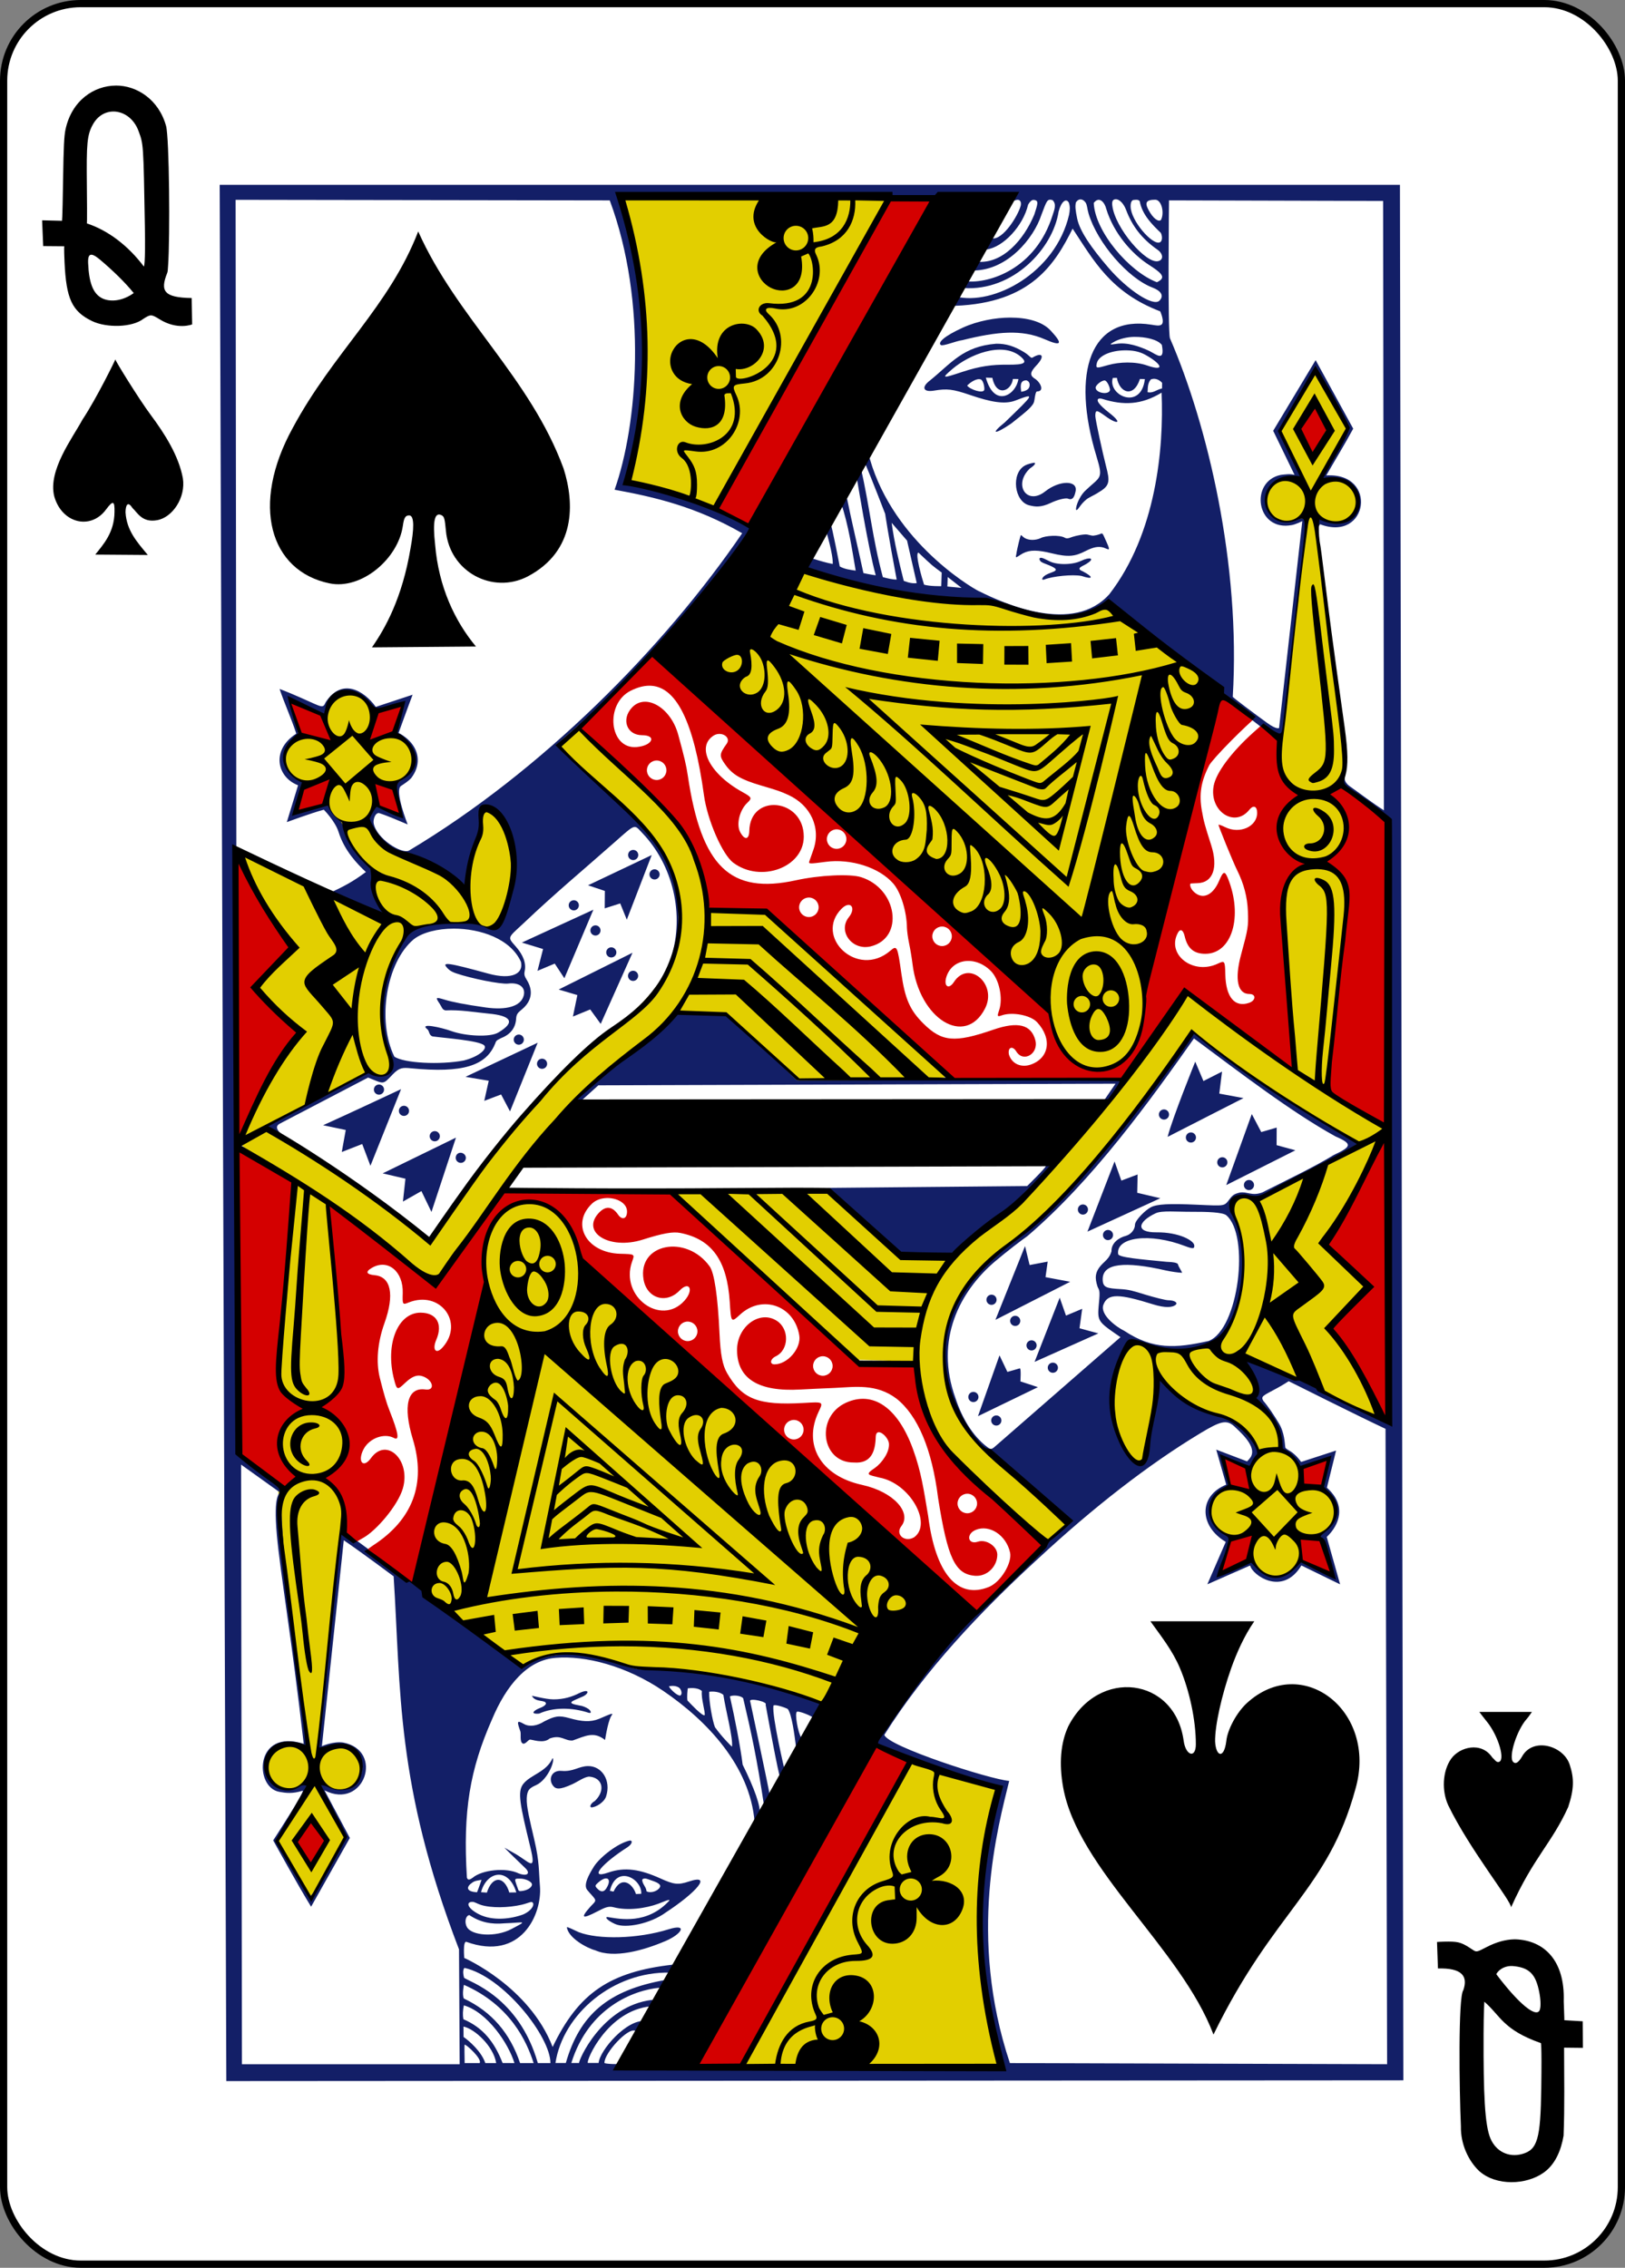 <?xml version="1.0" encoding="UTF-8" standalone="no"?>
<!-- Created with Inkscape (http://www.inkscape.org/) -->

<svg
   xmlns:dc="http://purl.org/dc/elements/1.1/"
   xmlns:cc="http://creativecommons.org/ns#"
   xmlns:rdf="http://www.w3.org/1999/02/22-rdf-syntax-ns#"
   xmlns:svg="http://www.w3.org/2000/svg"
   xmlns="http://www.w3.org/2000/svg"
   xmlns:sodipodi="http://sodipodi.sourceforge.net/DTD/sodipodi-0.dtd"
   xmlns:inkscape="http://www.inkscape.org/namespaces/inkscape"
   width="63.281mm"
   height="88.281mm"
   viewBox="0 0 224.225 312.808"
   id="svg11060"
   version="1.1"
   inkscape:version="0.91 r13725"
   sodipodi:docname="QS.svg">
  <rect x="0" y="0" width="224.225" height="312.808" fill="#808080" stroke="none"/>
  <defs
     id="defs11062" />
  <sodipodi:namedview
     id="base"
     pagecolor="#ffffff"
     bordercolor="#666666"
     borderopacity="1.0"
     inkscape:pageopacity="0.0"
     inkscape:pageshadow="2"
     inkscape:zoom="0.35"
     inkscape:cx="-542.88749"
     inkscape:cy="310.68968"
     inkscape:document-units="px"
     inkscape:current-layer="layer1"
     showgrid="false"
     fit-margin-top="0"
     fit-margin-left="0"
     fit-margin-right="0"
     fit-margin-bottom="0"
     inkscape:window-width="1600"
     inkscape:window-height="838"
     inkscape:window-x="-8"
     inkscape:window-y="-8"
     inkscape:window-maximized="1" />
  <g
     inkscape:label="Calque 1"
     inkscape:groupmode="layer"
     id="layer1"
     transform="translate(-259.316,-530.244)">
    <g
       transform="translate(-2284.848,-129.688)"
       id="g4589">
      <rect
         style="fill:#ffffff;stroke:#000000;stroke-width:0.997"
         width="223.228"
         height="311.811"
         x="2090.887"
         y="589.952"
         rx="10.63"
         ry="10.63"
         transform="translate(453.776,70.478)"
         id="rect4591" />
      <path
         style="fill:#e2cf00"
         inkscape:connector-curvature="0"
         d="m 2646.795,945.04 23.212,-42.372 c 0,0.01 5.62,2.154 12.192,3.86 -6.31,16.438 -0.046,38.12 -0.046,38.12 0,0 -35.376,0.357 -35.36,0.392 z m -63.79,-72.412 c -1.322,-18.01 -1.364,-35.406 1.602,-49.82 0.055,-0.23 -8.292,-5.05 -7.428,-5.604 1.32,-0.847 17.765,-9.42 17.765,-9.42 0,0 1.11,0.633 2.07,0.535 0.747,-0.077 1.448,-0.757 1.158,-1.483 -0.687,-1.718 -1.913,-5.993 -1.178,-10.296 0.423,-2.47 1.763,-5.192 3.154,-6.857 3.098,-3.714 10.172,-1.75 12.23,-1.813 1.305,-0.04 5.252,-13.842 -1.034,-16.404 -1.732,-0.705 -5.707,8.717 -2.945,10.832 0.417,0.318 -5.554,-3.144 -10.127,-5.21 -0.424,-0.19 -2.29,-1.628 -2.712,-3.526 -0.523,-2.367 7.01,-6.922 5.53,-9.59 -2.154,-3.888 -7.72,-9.702 -10.102,-8.106 -2.25,2.034 -7.622,6.19 -7.587,9.033 1.68,5.097 5.944,5.452 8.185,10.275 0.56,1.042 4.68,5.423 4.68,5.423 -1.547,2.366 0.957,6.5 1.074,5.867 l -19.527,-8.505 c 0,0 4.475,33.67 -0.25,38.654 -0.5,0.527 4.18,-1.32 4.26,-1.033 1.423,1.8 17.193,11.826 21.706,15.43 8.015,-11.18 10.943,-16.096 21.274,-26.013 2.268,-1.874 7.323,-5.296 10.214,-9.408 2.322,-3.305 3.285,-7.026 2.868,-9.915 -0.54,-3.735 -0.872,-6.29 -3.177,-9.267 -5.328,-6.877 -13.802,-13.436 -13.652,-13.556 l 2.895,-2.355 c 0,0 10.45,8.64 14.876,14.993 2.98,4.28 1.643,9.19 4.213,10.068 0.62,0.212 4.84,-0.14 6.227,0.125 0.168,0.033 30.742,21.605 25.2,22.85 -7.675,1.722 -19.912,0.598 -19.912,0.598 -8.736,-8.524 -12.954,-11.328 -18.16,-8.656 0,0 -13.195,11.54 -20.81,20.573 -4.34,5.15 -7.962,11.592 -10.866,15.737 -1.118,1.596 -15.13,-11.863 -14.987,-10.25 2.082,14.652 3.268,32.3 1.657,44.266 -1.105,10.165 -2.62,21.08 -3.295,30.455 0,0 2.352,-0.683 4.144,-0.046 0.97,0.343 1.675,1.24 1.76,2.24 0.522,4.46 -5.225,3.426 -5.36,3.04 0.01,-0.005 3.21,6.884 3.21,6.884 0,0 -4.98,8.584 -4.842,8.21 0.086,-0.23 -4.524,-7.62 -4.524,-7.62 0,0 3.497,-6.176 3.937,-7.462 0.265,-0.77 -5.046,2.555 -5.456,-2.264 -0.413,-4.857 5.798,-3.556 5.52,-2.958 -0.75,-9.96 -2.422,-20.26 -3.48,-28.652 z m 74.854,22.41 c 0.137,-0.104 -13.213,-5.357 -25.476,-4.86 -4.32,-1.683 -11.367,-3.443 -16.07,-0.308 -5.29,-3.58 -9.855,-7.52 -14.495,-11.426 1.298,-0.017 6.165,-31.31 9.348,-42.212 -1.42,-13.542 11.63,-13.532 12.765,-2.686 14.06,14.532 31.275,29.563 49.02,44.352 -2.823,5.852 -13.013,10.315 -15.094,17.14 z m 30.74,-95.796 c -16.03,-16.336 -49.577,-45.54 -49.577,-45.54 l 15.704,-15.32 c 8.243,2.455 16.714,4.507 26.29,4.604 0.037,0.038 10.494,4.756 16.066,-0.012 l 14.496,11.48 c 0,0 -6.013,31.61 -9.544,42.642 0.075,4.37 -1.58,9.692 -5.897,10.483 -3.688,0.674 -6.524,-4.552 -7.54,-8.338 z m 32.398,-37.842 c 1.672,-10.275 2.016,-17.755 3.177,-29.743 -7.23,2.117 -7.133,-7.624 -0.03,-5.062 l -3.293,-7.252 4.875,-8.167 4.475,7.756 -3.853,6.876 c 8.008,0.394 6.076,7.826 -0.822,6.032 1.3,11.484 4.165,23.085 4.026,34.44 2.48,18.208 -3.05,43.545 -2.134,44.145 l 7.81,5.37 -1.334,39.616 -12.335,-5.402 -3.67,2.475 c 1.18,2.33 2.677,4.567 3.184,7.1 0,0 8.494,6.983 7.315,9.16 0.547,0.32 -6.046,9.04 -7.98,8.824 -3.694,-0.415 -8.014,-5.178 -9.196,-8.572 -1.042,-3.412 7.627,-6.757 6.533,-9.253 -1.308,-2.987 -4.61,-4.423 -7.537,-5.3 -4.035,-1.21 -5.88,-4.404 -6.067,-4.404 0,0 -1.568,12.662 -3.078,11.65 -6.074,-4.073 -1.92,-16.993 -0.793,-16.633 0,0 2.653,0.61 5.787,0.904 11.04,1.155 10.292,-12.413 8.152,-18.98 -0.536,-1.558 0.303,-1.57 0.244,-1.59 -0.513,-0.177 1.785,-0.048 3.735,-0.623 5.363,-1.58 13.577,-7.03 13.577,-7.03 -8.63,-4.784 -16.247,-10.243 -23.08,-15.42 0,0 -6.345,10.82 -13.865,18.327 -5.474,5.463 -6.364,7.323 -15.526,14.36 -0.177,0.135 -6.942,8.218 -3.72,17.657 2.755,8.078 16.004,16.822 15.907,17.405 l -2.61,2.49 c 0.107,0.145 -18.753,-11.692 -18.314,-24.425 -0.022,-0.48 -8.572,-0.647 -8.572,-0.647 l -24.852,-23.02 21.052,-0.09 10.81,8.824 6.753,0.35 c 0.443,0.388 0.687,-1.783 6.636,-6.217 11.364,-8.473 25.446,-30.228 25.446,-30.228 0,0 14.89,10.466 14.905,10.468 -0.745,-15.72 -3.28,-32.622 -1.74,-46.17 z m -54.213,-74.283 c 0,0 -15.472,29.046 -23.957,42.728 l -12.02,-3.445 c 5.038,-13.358 0.216,-38.817 -1.05,-39.458 z"
         id="path4593" />
      <path
         style="fill:#131f67"
         inkscape:connector-curvature="0"
         d="m 2574.48,685.427 0.913,261.56 162.41,-0.104 -0.468,-261.456 z m 112.877,189.546 c 7.704,-7.156 15.325,-13.064 22.45,-17.357 2.764,-1.665 3.603,-1.91 4.688,-0.92 1.77,1.61 2.873,3.01 2.295,4.138 -0.13,0.254 -0.547,0.676 -0.547,0.676 l -4.257,-1.62 1.38,4.83 c -3.83,1.558 -3.76,5.7 -0.065,7.895 l -2.543,5.85 5.913,-2.6 c 0.226,1.275 4.442,4.358 7.065,0 l 5.34,2.605 -1.84,-6.535 c 1.752,-1.67 2.774,-4.34 0.017,-6.798 l 1.27,-5.12 -4.822,1.57 c -1.208,-1.652 -1.91,-1.538 -2.188,-1.99 -0.082,-0.614 -0.097,-2.047 -0.9,-3.368 -0.662,-1.094 -1.42,-2.254 -2.13,-3.066 -0.375,-0.636 -0.075,-0.69 1.85,-1.73 0.905,-0.49 1.653,-0.984 1.653,-0.984 0,0 9.49,4.758 13.36,6.57 l 0.22,87.64 -52.05,-0.152 c -5.855,-17.47 -1.65,-32.567 -0.098,-38.922 -2.73,-0.228 -16.806,-4.786 -17.228,-6.355 5.576,-8.856 13.144,-16.904 21.167,-24.257 z m -101.284,25.498 c -6.79,-2.19 -6.858,5.983 -3.39,6.616 0.9,0.164 1.84,0.3 3.246,-0.155 0.348,0.073 -4.068,6.853 -4.068,6.853 0,0 3.536,6.42 5.23,9.15 l 5.345,-9.483 -3.495,-6.563 c 5.473,2.788 8.306,-5.515 2.56,-6.602 -1.388,-0.19 -2.922,0.506 -2.922,0.506 l 3.02,-28.403 c 2.437,1.654 6.88,4.973 6.88,4.973 1.012,15.65 0.27,28.69 9.022,51.458 l 0.09,15.84 -30.044,0 -0.117,-82.706 5.26,3.762 c 0.11,0.467 -0.84,0.154 -0.327,5.91 0.463,5.2 2.046,14.216 3.71,28.847 z m 107.874,-212.614 c 0.24,0.34 0.22,0.86 0.428,1.548 1.216,4.05 5.443,8.916 8.812,10.193 1.18,0.448 1.638,1.128 0.957,1.81 -0.86,0.86 -4.412,-1.494 -7.033,-4.546 -2.38,-2.77 -3.968,-5.064 -4.32,-6.804 -0.208,-1.033 -0.312,-1.697 -0.158,-2.234 0.435,-0.603 0.976,-0.436 1.315,0.034 z m 4.2,-0.438 c 0.446,-0.002 1.045,0.522 1.404,1.476 0.866,2.294 2.222,4.008 4.344,5.49 0.562,0.395 0.786,0.984 0.5,1.33 -0.106,0.126 -0.244,0.19 -0.4,0.232 -1.654,0.462 -6.01,-4.575 -6.356,-7.703 -0.075,-0.68 0.163,-0.824 0.51,-0.825 z m 5.42,0.062 c 0.88,-0.004 1.3,1.83 0.79,2.793 -0.33,0.303 -1.06,-0.165 -1.708,-1.37 -0.557,-1.035 -0.335,-1.417 0.917,-1.423 z m -2.948,0.03 c 0.196,-0.007 0.603,-0.11 0.81,0.175 0.34,1.896 1.77,3.27 2.91,4.368 0.192,0.36 0.28,1.112 -0.138,1.308 -1,0.444 -4.01,-2.977 -4.03,-4.956 -0.01,-0.596 0.175,-0.886 0.447,-0.895 z m -3.82,1.2 c 1.054,3.463 3.61,6.287 5.898,7.753 1.635,1.04 2.267,1.632 1.508,2.164 -0.188,0.13 -0.378,0.232 -0.423,0.226 -3.83,-1.463 -8.538,-7.008 -8.697,-10.933 0.835,-1.07 1.57,0.128 1.713,0.79 z m -13.257,15.028 c -2.014,0.003 -4.48,0.46 -6.484,1.37 -2.79,1.265 -3.488,2.106 -3.08,2.41 0.29,0.215 2.086,-0.555 2.986,-0.67 4.854,-1.203 8.194,-1.498 11.357,-0.12 2.446,1.067 2.46,0.578 0.82,-1.197 -1.192,-1.286 -3.316,-1.795 -5.6,-1.792 z m 17.11,2.66 c 1.607,-0.015 3.247,0.36 3.83,1.11 0.453,2.422 -0.757,1.314 -1.732,0.83 -1.408,-0.65 -3.022,-1.21 -4.528,-0.98 -0.97,0.15 -0.996,0.1 -0.447,-0.21 0.827,-0.503 2,-0.737 2.88,-0.75 z m -19.026,0.945 c -4.592,0.356 -6.182,2.677 -9.145,5.072 -1.218,0.926 -0.94,1.642 0.543,1.4 1.832,-0.3 2.57,-0.23 5.068,0.624 2.728,0.93 4.683,1.316 6.182,0.74 2.834,-1.09 2.59,-0.907 -1.462,3.016 -2.17,1.742 -1.293,1.65 0.904,0.143 1.623,-1.298 2.74,-2.124 3.078,-2.835 0.165,-0.345 0.18,-1.582 0.485,-1.582 1.03,0 0.5,-1.286 -0.438,-1.832 -0.615,-0.438 -0.478,-0.896 0.32,-1.74 1.25,-1.315 0.825,-1.91 -0.534,-1.09 -0.24,0.13 -0.357,-0.273 -1.186,-0.773 -1.312,-0.79 -2.417,-1.16 -3.815,-1.144 z m 3.31,1.722 c 1.11,0.934 0.634,1.193 -1.788,1.17 -2.047,-0.02 -3.79,0.195 -6.22,1 -2.76,0.916 -2.93,0.94 -1.308,-0.442 2.23,-1.9 6.76,-3.807 9.314,-1.728 z m 14.34,-0.806 c 1.114,-0.025 2.054,0.133 2.902,0.6 2.312,1.275 2.826,2.38 0.252,1.48 -1.615,-0.566 -3.797,-0.486 -5.304,-0.068 -1.557,0.43 -1.825,0.583 -1.615,-0.257 0.26,-1.03 1.908,-1.716 3.764,-1.756 z m -18.187,3.76 c 0.548,2.747 2.632,1.85 2.838,0.19 l 0.76,0.004 c -0.323,2.206 -3.326,4.052 -4.493,-0.193 0.246,-0.006 1.336,0.07 0.895,0 z m 16.62,0.047 0.566,-0.018 c 0.372,2.105 2.33,2.794 3.18,0.16 l 0.684,0.013 c -0.523,4.394 -5.173,2.254 -4.43,-0.156 z m -18.215,0.205 c 0.376,0.133 0.547,1.163 0.484,1.434 -0.132,0.563 -1.97,-0.036 -2.36,-0.586 0.383,-0.41 1.29,-1.054 1.875,-0.848 z m 25.024,0.468 -0.01,0.77 c -0.85,0.203 -1.202,0.68 -1.996,0.523 0.045,-0.49 -0.038,-1.167 0.423,-1.74 0.58,-0.306 1.268,0.07 1.58,0.447 z m -18.534,0.89 c -0.385,0.303 -0.914,0.336 -0.914,0.336 -0.083,-0.736 -0.207,-1.565 0.71,-1.572 0.604,0.176 0.562,0.923 0.204,1.236 z m 10.598,-1.222 c 0.323,0.023 0.702,0.826 0.746,1.294 -0.095,0.768 -1.986,0.462 -1.986,-0.303 0,-0.324 0.79,-0.99 1.24,-0.992 z m -17.31,29.092 c -1.46,-0.73 -12.535,-7.46 -15.37,-19.358 l -0.565,1.217 c 1.202,2.848 2.975,7.476 2.975,7.476 -0.074,-0.4 0.453,3.1 1.58,9.04 -0.597,0.006 -1.26,-0.164 -1.91,-0.338 -1.46,-5.438 -1.806,-9.7 -3.032,-15.022 l -0.534,1.486 c 0,0 1.54,9.548 2.586,13.28 -0.597,-0.055 -1.697,-0.3 -1.697,-0.3 -0.872,-4.03 -1.544,-6.73 -2.364,-10.768 l -0.753,0.976 c 1.082,3.315 1.503,6.28 2.048,9.454 -0.742,-0.112 -1.49,-0.183 -2.197,-0.577 0,0 -1.117,-5.792 -1.265,-5.877 -0.426,0.43 -0.6,0.98 -0.6,0.98 -0.046,-0.05 0.968,3.212 0.895,4.555 -0.71,-0.117 -1.944,-0.472 -2.814,-0.764 -0.456,0.304 -0.693,0.808 -1.043,1.26 0.43,1.844 25.835,5.833 24.31,4.31 -0.01,0.16 11.204,4.906 17.46,0.872 0,0 10.883,8.07 15.134,11.293 0,0.367 1.474,2.077 3.006,3.164 l 4.31,3.317 c 1.25,0.972 1.75,0.268 1.942,-1.563 0.21,-2.04 1.693,-15.785 2.04,-18.715 1.293,-9.874 1.29,-9.77 -0.208,-9.315 -2.293,0.694 -4.357,-0.208 -4.357,-2.553 0,-1.435 0.664,-2.624 2.193,-3.18 0.434,-0.147 1,-0.16 1.65,-0.148 0.295,0.053 0.845,0.09 0.903,0.1 0.73,-0.04 -2.828,-6.48 -2.828,-6.48 0,0 3.4,-6.06 5.034,-8.315 l 4.4,7.972 -3.603,7.032 c 7.018,-0.527 6.33,8.294 -0.54,5.34 0,0 -0.04,2.62 -0.026,2.428 0.067,-0.75 0.056,-1.39 0.294,-1.53 6.655,2.52 8.012,-7.184 0.84,-6.736 1.18,-2.058 2.495,-4.184 3.72,-6.452 l -5.184,-9.45 -5.858,9.743 2.948,6.082 c -0.662,-0.173 -1.195,-0.068 -1.904,0.004 -4.34,0.89 -3.408,7.875 1.553,6.915 0.567,-0.11 1.42,-0.54 1.42,-0.54 l -3.204,28.536 c 0,0 -0.315,0.256 -1.6,-0.67 -1.485,-1.07 -4.594,-3.392 -4.792,-3.63 1.11,-18.245 -3.452,-37.44 -8.663,-49.457 -0.33,-0.923 -0.134,-19.022 -0.134,-19.022 l 29.546,0.078 0.11,84.057 c -1.546,-0.978 -3.216,-2.265 -4.804,-3.386 -0.476,-0.385 -0.772,-0.842 -0.568,-1.577 -0.522,1.118 -0.207,1.597 -0.207,1.597 l 6.524,5.212 -0.257,82.723 c 0,0 -10.533,-5.427 -17.018,-8.046 -2.925,-1.194 -3.056,-0.85 -3.056,-0.85 0.01,-0.005 2.067,4.64 1.48,5.477 1.393,1.34 3.736,4.145 3.85,6.89 1.248,1.08 1.598,1.215 2.535,2.77 l 3.913,-1.414 -0.888,4.076 c 4.16,2.915 0.154,6.833 -0.617,6.472 0,0 1.836,3.94 2.255,5.734 -0.657,-0.045 -3.953,-1.832 -4.87,-2.256 -2.39,4.7 -6.422,0.756 -6.454,0.063 l -4.473,1.99 1.585,-5.09 c -2.88,-1.753 -4.827,-4.402 -0.17,-7.254 l -1.075,-3.972 3.83,1.505 c 0,0 0.715,-1.15 1.26,-1.986 -1.434,-6.24 -10.855,-5.06 -13.88,-10.67 0,0 -0.745,7.005 -1.507,9.54 -0.297,6.7 -4.99,-0.078 -4.99,-7.166 0,-1.6 2.01,-6.985 2.692,-7.246 0.708,-0.1 7.433,3.152 11.95,-0.077 2.055,-2.14 5.602,-8.155 2.195,-17.573 -1.127,-2.176 2.143,-2.452 3.205,-1.717 0,0 9.828,-5.14 14.265,-7.617 -7.443,-4.09 -22.92,-14.97 -22.91,-15.486 -2.063,3.277 -4.43,6.026 -7.753,10.66 -5.39,6.346 -9.602,12.376 -16.44,17.446 -9.62,7.003 -11.877,14.05 -9.195,22.327 1.086,3.576 3.27,7.203 6.85,8.458 1.822,1.84 9.138,8.767 9.138,8.767 -12.213,11.12 -20.598,20.266 -26.48,30.37 4.965,2.612 16.936,6.392 16.936,6.392 -4.446,14.777 -2.422,26.515 0.508,38.297 0,0 -34.75,0.044 -52.78,-0.523 -0.156,0.152 -2.107,0.048 -2.133,-0.076 -0.07,-1.317 3.25,-4.94 4.242,-4.433 0.5,-0.49 1.556,-0.743 1.366,-1.346 -2.487,-0.296 -6.263,4.002 -6.412,5.78 l -1.484,0 c -0.304,-0.265 2.693,-7.26 8.7,-7.818 -0.064,0.25 0.805,-0.544 0.153,-0.885 -7,0.83 -10.26,8.598 -10.055,8.704 l -1.082,0 c 2.38,-7.64 8.58,-10.05 12.166,-10.38 0.035,-0.016 1.164,-0.41 0.86,-1.078 -7.927,1.376 -11.88,4.807 -13.785,11.46 l -1.43,0 c 1.032,-6.748 7.972,-12.658 15.816,-12.465 0.246,-0.156 0.546,-0.34 0.418,-1.106 -8.705,0.982 -13.047,3.886 -16.623,11.364 -3.198,-8.304 -12.09,-12.244 -12.195,-12.28 0,0 -0.215,-2.323 0.282,-2.227 7.585,2.746 10.48,-3.84 10.163,-7.666 -0.176,-2.128 -0.057,-3.3 -0.77,-6.37 -0.634,-2.737 -1.104,-4.58 -1.053,-5.77 0.05,-1.175 0.418,-1.413 1.286,-1.807 1.627,-0.737 2.645,-3.405 2.283,-3.732 -0.836,1.942 -3.044,2.277 -4.06,3.58 -0.813,1.076 -0.456,2.786 0.99,8.725 0.882,3.62 -0.163,1.955 -2.22,0.822 l -1.373,-0.777 c 0.92,0.947 1.895,1.84 2.834,2.768 0.84,0.768 0.37,1.243 -0.835,0.798 -1.736,-0.866 -5.08,-0.503 -6.36,0.587 -0.5,0.356 -0.678,0.32 -0.804,-0.01 -0.56,-9.223 0.41,-14.897 3.464,-21.828 1.976,-4.713 4.916,-8.24 8.84,-8.492 3.95,-0.328 9.634,1.057 14.795,4.563 6.062,4.116 11.97,10.376 12.597,18.057 0.024,0.09 0.466,-0.657 0.667,-1.05 0.278,-0.913 -0.734,-3.656 -2.313,-6.835 -0.29,-2.39 -1.114,-6.583 -1.76,-9.42 0.49,-0.223 1.538,-0.098 1.833,0.26 1.11,4.69 1.9,8.34 2.85,14.623 0.015,0.614 0.802,-0.908 0.804,-1.312 -0.137,-0.937 -2.755,-13.23 -2.702,-12.95 0.015,-0.417 2.483,0.133 2.144,0.52 0,0 1.877,10.312 2.01,9.992 l 0.635,-0.875 c 0,0 -1.79,-7.53 -1.567,-8.982 0.154,-0.222 1.542,0.227 1.982,0.466 0.552,0.74 0.906,3.427 1.14,5.26 0.638,0.487 0.764,-0.92 0.716,-1.294 -0.46,-0.73 -0.946,-3.452 -0.58,-3.592 0.286,-0.11 1.877,0.522 2.182,0.794 0.36,0.32 1.746,-1.6 1.394,-1.933 -7.506,-2.875 -16.975,-4.552 -24.1,-4.665 -1.656,0.007 -2.313,-0.227 -4.852,-1.144 -6.467,-2.335 -11.814,-0.01 -12.598,0.73 -7.896,-5.488 -16.71,-13.15 -23.728,-18.04 -0.33,-0.218 -1.117,-0.348 -1.203,-0.348 -1.114,8.512 -1.892,18.36 -2.84,26.216 -0.387,3.11 -0.433,3.353 -0.29,3.44 0.123,0.077 0.367,-0.047 0.464,-0.097 2.308,-0.85 4.394,-0.297 5.5,1.79 0.556,2.982 -2.053,4.945 -4.804,3.528 -1.022,-0.525 -1.168,-0.422 -0.702,0.573 0.804,1.79 3.125,6.506 3.125,6.506 0,0 -3.136,6.4 -4.723,8.14 -1.546,-2.497 -3.52,-5.023 -4.376,-7.75 1.217,-2.38 3.513,-5.442 4.238,-7.786 -0.103,-0.075 -0.73,-0.01 -1.164,0.217 -4.014,1.898 -4.658,-1.677 -4.605,-2.962 0.108,-2.612 2.384,-3.168 5.688,-1.95 -3.572,-23.733 -4.334,-37.255 -3.422,-35.79 0,0 -4.314,-3.086 -6.46,-5.178 l -0.193,-172.835 51.626,0.078 c 5.26,14.11 3.812,31.075 0.667,39.91 5.587,1.02 11.23,2.34 17.607,6 -10.772,15.793 -27.682,32.86 -45.998,43.788 -1.04,0.47 -4.45,-1.658 -4.85,-3.76 -0.093,-0.488 0.178,-1.45 0.727,-1.432 1.346,0.436 2.65,1.036 3.963,1.572 0,0 -1.83,-4.593 -0.946,-5.29 0.574,-0.378 1.045,-0.693 1.413,-1.08 1.315,-1.7 1.21,-3.627 -0.182,-5.107 -0.56,-0.588 -1.214,-0.993 -1.54,-1.143 0,0 1.29,-3.583 1.937,-5.272 l -5.082,1.68 c -1.646,-2.28 -4.672,-4.054 -6.908,-0.658 -0.426,0.905 -0.338,0.766 -3.484,-0.626 -1.784,-0.788 -2.883,-1.192 -2.883,-1.192 0.67,1.99 1.544,3.862 2.308,6.167 -3.5,2.232 -2.703,5.996 0.244,7.12 l -1.553,5.084 c 0,0 3.31,-1.235 5.105,-1.714 0,0 1.573,1.582 2.04,3.084 0.8,2.577 2.618,4.445 3.768,5.51 -1.915,1.403 -2.86,1.875 -5.018,2.912 l 7.445,3.007 c -0.463,-1.574 -1.45,-2.743 -1.55,-4.733 -0.087,-1.705 -0.184,-1.737 -1.286,-2.89 -1.804,-1.556 -2.075,-3.637 -3.087,-5.336 -0.707,-0.425 -1.27,-1.28 -1.797,-2.246 -1.133,0.107 -3.692,1.38 -4.177,0.923 -0.594,-0.634 1.03,-3.88 0.85,-4.205 -1.306,-0.112 -4.967,-2.965 -0.607,-6.143 l -1.39,-5.17 c 0,0 3.318,1.45 4.91,2.263 1.104,-5.164 6.142,-2.688 6.957,-0.46 0,0 3.994,-1.314 3.747,-0.25 -0.112,0.958 -0.76,3.344 -0.76,3.344 3.59,3.18 2.848,4.74 -0.07,6.826 -0.044,1.686 0.664,4.306 0.664,4.306 0,0 -2.032,-0.903 -3.37,-1.282 -0.536,0.535 -1.144,1.503 -1.043,2 0.91,4.02 5.865,5.14 13.208,9.247 0.252,-2.597 2.044,-6.146 2.247,-9.26 0.126,-2.274 0.204,-2.31 1.803,-1.583 4.208,3.038 2.923,11.39 1.39,14.815 -0.91,1.94 -1.057,1.89 -2.823,1.327 -2.445,-0.78 -6.768,-0.465 -9.146,0.34 -3.29,1.348 -4.84,8.683 -4.877,10.912 -0.058,2.117 0.106,4.217 1.217,6.833 0.46,1.673 -0.386,2.963 -1.895,2.514 -0.34,-0.1 -1.144,-0.41 -1.144,-0.41 l -14.194,7.344 2.674,1.573 c 0,0 -1.972,-1.175 -0.75,-1.813 l 12.17,-6.35 c 2.27,0.884 1.965,1.064 3.435,-0.468 0.88,-0.907 1.31,-0.925 2.49,-0.812 7.175,0.69 10.354,-0.356 11.594,-3.363 0.185,-0.45 0.114,-0.435 0.847,-0.805 1.358,-0.528 1.996,-1.483 2.065,-2.68 0.045,-0.787 0.386,-0.894 0.984,-1.443 1.117,-1.025 1.343,-2.31 0.64,-3.63 -0.33,-0.622 -0.584,-0.818 -0.447,-1.463 0.23,-1.08 -0.17,-2.205 -1.207,-3.395 -1.195,-1.37 -1.187,-1.14 1.062,-3.234 4.42,-4.2 8.313,-7.416 12.61,-11.216 2.94,-2.6 2.623,-2.414 3.768,-1.224 4.212,4.38 5.864,11.207 3.967,17.212 -0.09,0.282 -0.13,0.25 0.092,0 1.19,-1.35 1.225,-8.147 0.207,-11.16 -1.242,-3.704 -2.445,-5.633 -6.55,-9.26 -2.563,-2.313 -9.537,-8.993 -9.537,-8.993 10.146,-8.8 21.075,-19.736 27.203,-29.79 -3.144,-3.373 -17.723,-6.483 -17.723,-6.483 1.814,-3.764 5.404,-20.676 -0.742,-39.428 l 52.377,0.605 1.863,0.125 c 0,0 0.28,-0.108 0.43,-0.147 0.502,-0.13 0.752,0.223 0.63,0.784 -0.384,1.43 -2.485,4.782 -3.967,4.505 -0.66,-0.256 -0.474,1.014 -0.77,1.542 2.336,-0.303 5.075,-3.263 5.76,-6.197 0.378,-0.616 0.622,-0.72 0.997,-0.6 0.43,0.136 0.323,0.547 -0.144,1.966 -1.463,3.547 -4.43,6.845 -7.877,6.516 l -0.448,1.21 c 4.652,-0.075 8.25,-4.436 9.31,-7.698 0.744,-1.94 0.773,-2.202 1.52,-2.015 0.615,0.57 0.234,1.39 0.024,2.065 -2.34,7.472 -8.762,9.468 -11.96,9.144 -0.385,-0.048 -0.453,0.313 -0.337,0.928 6.87,0.453 12.343,-5.466 13.117,-10.546 0.377,-1.41 1.03,-1.892 1.407,-1.247 0.212,0.57 0.14,1.15 0.037,1.69 -1.877,8.02 -10.424,12.572 -15.648,11.27 -0.24,-0.224 -0.635,0.884 -0.066,1.28 10.544,-0.398 13.8,-5.84 16.204,-10.646 2.87,4.328 5.214,8.79 12.088,11.412 0,0 0.686,1.51 0.145,1.848 -0.285,0.18 -0.72,0.096 -1.35,-0.006 -8.38,-1.354 -11.15,6.477 -7.584,18.176 0.975,3.203 0.538,2.713 -1.55,4.717 -0.994,0.956 -1.468,2.65 -1.207,2.688 0.358,-0.2 0.476,-0.75 1.347,-1.47 0.38,-0.315 1.157,-0.615 1.73,-1.01 1.55,-0.9 1.537,-1.515 0.98,-3.64 -0.413,-1.58 -1.467,-6.385 -1.468,-6.872 0,-0.92 0.215,-0.824 1.367,0 1.607,1.193 2.52,1.108 0.573,-0.42 -0.753,-0.59 -1.243,-1.052 -1.47,-1.384 -0.31,-0.453 -0.118,-0.744 0.51,-0.547 2.886,0.904 5.365,0.84 8.168,-0.867 0.32,7.717 -0.74,19.426 -7.207,27.798 -4.96,5.57 -14.457,1.356 -17.97,-0.404 z m 7.597,-17.734 c -0.192,0.01 -0.884,0.152 -1.312,0.397 -1.904,1.09 -1.45,4.96 0.63,5.474 0.835,0.208 1.594,0.32 3,-0.35 0.835,-0.4 2.007,-0.71 2.336,-0.574 0.69,0.29 0.908,-0.32 1.056,-1.01 0.33,-1.537 -2.193,-1.573 -4.2,0.016 -2.533,2.005 -4.474,-0.955 -2.088,-3.184 0.796,-0.514 0.772,-0.78 0.58,-0.77 z m -19.672,8.278 2.127,2.458 1.336,5.86 c -0.81,0.136 -1.792,-0.314 -1.792,-0.314 -0.664,-2.65 -1.312,-5.303 -1.67,-8.004 z m 28.968,1.474 c -0.022,0.003 -0.047,0.008 -0.072,0.02 -0.09,0.04 -0.486,0.217 -1.034,0.278 -0.316,0.035 -0.794,-0.19 -1.135,-0.168 -0.93,0.057 -1.8,0.332 -2.034,0.428 -0.285,0.118 -0.567,0.168 -0.81,0.024 -0.696,-0.41 -2.72,-0.294 -3.334,0.067 -0.728,0.31 -1.547,0.314 -2.144,0.005 -0.258,-0.133 -0.522,-0.47 -0.568,-0.423 -0.095,0.094 -0.484,1.752 -0.6,2.393 0,0.226 -0.157,0.602 -0.063,0.64 0.12,0.048 0.5,-0.298 0.972,-0.54 0.966,-0.49 2.046,-0.453 3.943,0.01 2.34,0.574 3.253,0.408 4.635,-0.297 1.1,-0.56 1.77,-0.696 2.5,-0.495 0.18,0.05 0.66,0.3 0.727,0.236 0.13,-0.124 -0.225,-0.818 -0.53,-1.505 -0.22,-0.496 -0.3,-0.69 -0.45,-0.672 z m -25.262,2.644 c 2.057,1.948 1.902,1.78 3.2,2.745 l -0.062,1.877 c 0,0 -1.59,0.035 -2.37,-0.207 -0.247,-0.73 -1.317,-4.396 -0.768,-4.415 z m 16.917,1.26 c 0.14,0.097 0.343,0.197 0.62,0.292 3.276,1.228 -0.15,0.92 -0.475,2.088 0,0.105 0.15,0.122 0.31,0.058 1.123,-0.44 3.868,-0.727 5.117,-0.485 1.62,0.547 1.72,0.17 0.163,-0.645 -1.14,-0.448 0.242,-0.754 0.708,-1.147 0.966,-0.62 0.3,-0.878 -0.93,-0.288 -1.23,0.59 -3.424,0.582 -4.423,0.022 -0.443,-0.225 -0.873,-0.434 -1.077,-0.447 -0.42,-0.017 -0.196,0.42 -0.012,0.553 z m -12.887,2.104 1.916,1.498 -1.96,-0.188 z m -43.4,37.64 c -0.387,0 -0.702,0.315 -0.702,0.702 0,0.387 0.316,0.702 0.703,0.702 0.387,0 0.702,-0.315 0.702,-0.702 0,-0.387 -0.315,-0.702 -0.702,-0.702 z m 2.558,0.71 -8.788,4.17 2.323,0.78 -0.02,2.403 2.14,-0.683 0.907,2.246 z m 0.39,1.964 c -0.386,0 -0.7,0.315 -0.7,0.702 0,0.387 0.314,0.702 0.7,0.702 0.388,0 0.703,-0.315 0.703,-0.702 0,-0.387 -0.315,-0.702 -0.702,-0.702 z m -11.142,4.27 c -0.387,0 -0.702,0.31 -0.702,0.697 0,0.387 0.315,0.702 0.702,0.702 0.387,0 0.702,-0.316 0.702,-0.703 0,-0.387 -0.315,-0.698 -0.702,-0.698 z m 2.7,1.305 -9.865,4.532 2.925,0.89 -0.773,3.01 2.382,-1 1.33,2.02 z m 0.292,2.157 c -0.387,0 -0.702,0.315 -0.702,0.702 0,0.387 0.315,0.702 0.702,0.702 0.387,0 0.697,-0.315 0.697,-0.702 0,-0.387 -0.31,-0.702 -0.697,-0.702 z m -19.575,0.452 c 3.71,-0.005 7.87,1.406 9.29,4.582 0.378,1.588 -1.183,2.533 -4.515,1.62 -5.51,-1.51 -6.537,-1.68 -5.622,-0.745 0.12,0.125 0.364,0.427 1.188,0.708 2.075,0.707 6.09,1.526 7.175,1.414 1.48,-0.196 2.505,0.493 2.136,1.726 -0.42,1.402 -2.342,1.975 -5.232,1.568 -2.993,-0.422 -4.64,-0.767 -5.636,-1.068 -1.277,-0.386 -1.32,-0.353 -0.716,0.544 0.315,0.467 0.346,0.84 0.812,0.928 1.977,-0.112 4.08,0.266 5.896,0.437 3.257,0.292 3.767,1.215 1.375,2.626 -1.134,0.67 -4.526,0.485 -6.453,-0.208 -1.378,-0.496 -4.536,-1.205 -3.318,-0.244 0.292,0.232 0.192,0.8 0.702,0.977 1.67,0.23 6.392,0.56 7.13,1.23 0.476,0.43 -0.595,1.522 -2.8,2.092 -3.318,0.628 -8.28,0.366 -9.59,-0.53 -2.427,-4.94 -1.12,-13.028 2.678,-16.19 1.212,-0.948 3.275,-1.464 5.5,-1.466 z m 21.753,2.577 c -0.386,0 -0.697,0.316 -0.697,0.703 0,0.387 0.312,0.697 0.698,0.697 0.387,0 0.703,-0.31 0.703,-0.697 0,-0.387 -0.315,-0.702 -0.702,-0.702 z m 2.93,0.75 -10.186,5.073 2.577,0.765 -0.612,2.964 2.387,-0.983 1.446,1.993 z m 0.08,2.482 c -0.387,0 -0.702,0.315 -0.702,0.702 0,0.387 0.315,0.702 0.702,0.702 0.387,0 0.702,-0.315 0.702,-0.702 0,-0.387 -0.315,-0.702 -0.702,-0.702 z m 5.924,5.982 c -4.518,4.396 -9.608,7.88 -14.26,12.148 l 1.01,-0.04 2.533,-2.286 71.36,-0.224 -1.667,2.434 0.7,0.3 c 0,0 2.14,-3.163 1.996,-3.308 -15.68,0.045 -27.78,0.008 -44.98,0.127 -3.134,-3.105 -6.446,-6.014 -9.723,-8.963 z m -21.69,2.82 c -0.388,0 -0.703,0.314 -0.703,0.7 0,0.388 0.314,0.703 0.7,0.703 0.388,0 0.698,-0.315 0.698,-0.702 0,-0.387 -0.31,-0.702 -0.697,-0.702 z m 93.16,0.536 c 6.165,4.575 13.468,10.185 19.53,13.516 2.427,1.054 2.192,1.414 -0.275,2.58 -2.424,1.506 -6.46,3.448 -9.824,5.144 -1.458,0.55 -2.095,-0.167 -3.13,0.024 -0.746,0.19 -0.96,0.33 -1.404,0.92 -0.73,0.963 -0.53,0.93 -4.43,0.754 -3.933,-0.178 -5.555,-0.09 -6.4,0.34 -0.813,0.416 -2.208,1.832 -2.208,2.42 0,0.565 -0.444,1.29 -1.254,1.534 -0.944,0.23 -2.032,0.976 -1.986,2.135 -0.253,0.873 -0.786,1.26 -1.26,1.737 -1.12,1.13 -1.01,2.02 -0.685,3.07 0.15,0.472 0.378,0.362 0.262,1.753 -0.268,3.188 -0.487,2.92 2.923,5.278 l -17.422,15.18 c -0.402,0.317 -0.52,0.286 -0.888,0.033 -2.125,-1.577 -3.603,-4.184 -4.455,-6.792 -2.943,-8.108 0.65,-14.77 5.426,-18.844 1.655,-1.413 3.88,-3.096 4.497,-3.52 8.995,-7.67 16.817,-18.534 22.983,-27.262 z m -90.56,0.593 -9.96,4.703 3.207,0.54 -0.614,2.772 2.323,-0.88 1.23,2.335 z m 0.608,2.198 c -0.387,0 -0.702,0.316 -0.702,0.703 0,0.387 0.315,0.697 0.702,0.697 0.387,0 0.698,-0.31 0.698,-0.697 0,-0.387 -0.31,-0.702 -0.698,-0.702 z m 91.26,3.085 -1.132,-2.674 c 0,0 -3.146,7.75 -3.812,10.375 2.666,-1.373 10.473,-5.348 10.473,-5.348 l -3.342,-0.62 0.378,-3.034 z m -113.765,0.478 c -0.387,0 -0.702,0.315 -0.702,0.702 0,0.387 0.315,0.702 0.702,0.702 0.387,0 0.702,-0.315 0.702,-0.702 0,-0.387 -0.315,-0.702 -0.702,-0.702 z m 3.05,0.64 c 0,0 -7.41,3.477 -10.756,4.978 l 3.122,0.655 -0.548,3.037 2.818,-1.1 1.137,3.002 z m 0.396,2.293 c -0.386,0 -0.7,0.315 -0.7,0.702 0,0.387 0.314,0.698 0.7,0.698 0.388,0 0.704,-0.31 0.704,-0.698 0,-0.387 -0.316,-0.702 -0.703,-0.702 z m 104.874,0.505 c -0.387,0 -0.703,0.31 -0.703,0.698 0,0.387 0.317,0.702 0.704,0.702 0.386,0 0.697,-0.315 0.697,-0.702 0,-0.387 -0.31,-0.697 -0.696,-0.697 z m 12.116,0.636 -3.527,9.802 9.54,-4.802 -2.59,-0.708 0.013,-2.425 -2.13,0.62 z m -112.738,2.356 c -0.386,0 -0.702,0.315 -0.702,0.702 0,0.387 0.316,0.702 0.702,0.702 0.387,0 0.703,-0.315 0.703,-0.702 0,-0.387 -0.316,-0.702 -0.703,-0.702 z m 104.337,0.178 c -0.388,0 -0.698,0.315 -0.698,0.702 0,0.387 0.31,0.698 0.697,0.698 0.386,0 0.7,-0.31 0.7,-0.698 0,-0.387 -0.314,-0.702 -0.7,-0.702 z m -101.412,0.72 -10.11,4.93 3.138,0.735 -0.344,3.156 2.55,-1.448 1.386,2.878 z m 0.63,2.084 c -0.386,0 -0.662,0.315 -0.662,0.702 0,0.387 0.315,0.697 0.702,0.697 0.387,0 0.697,-0.31 0.697,-0.697 0,-0.387 -0.35,-0.702 -0.736,-0.702 z m 105.115,0.62 c -0.387,0 -0.702,0.315 -0.702,0.702 0,0.387 0.316,0.697 0.703,0.697 0.387,0 0.702,-0.31 0.702,-0.697 0,-0.387 -0.315,-0.702 -0.702,-0.702 z m -13.93,3.224 -0.938,-2.64 -3.74,9.678 10.057,-4.607 -3.19,-0.75 0.055,-2.527 z m -10.217,-2.083 c -0.115,-0.007 -0.216,0.025 -0.216,0.1 0,0.224 -2.57,2.735 -2.57,2.735 l -29.683,0.274 c 0.06,0.005 2.47,0.672 2.47,0.672 3.894,3.11 9.996,8.63 9.996,8.63 l 7.37,-0.295 c 4.08,-4.005 10.21,-7.052 12.946,-12 -0.068,-0.067 -0.2,-0.11 -0.314,-0.115 z m 27.825,1.994 c -0.386,0 -0.702,0.315 -0.702,0.702 0,0.386 0.316,0.697 0.703,0.697 0.388,0 0.698,-0.312 0.698,-0.698 0,-0.387 -0.31,-0.703 -0.697,-0.703 z m -22.913,3.378 c -0.387,0 -0.698,0.31 -0.698,0.697 0,0.387 0.31,0.702 0.697,0.702 0.387,0 0.702,-0.315 0.702,-0.702 0,-0.387 -0.316,-0.697 -0.703,-0.697 z m 15.068,1.013 c 2.128,-0.01 4.177,0.064 4.708,0.468 3.29,2.77 1.73,15.713 -2.415,17.347 -4.55,1.024 -7.695,1.214 -11.643,-1.39 -1.12,-0.546 -3.342,-2.196 -2.908,-3.558 0.59,-1.674 2.218,-1.552 6.88,-0.1 1.703,0.53 2.64,0.422 3.074,0.09 0.406,-0.31 -0.125,-0.655 -0.995,-0.658 -0.35,-0.003 -1.858,-0.375 -3.116,-0.76 -1.776,-0.547 -2.286,-0.707 -3.434,-0.775 -1.93,-0.115 -2.49,-0.19 -2.49,-1.37 0,-2.205 3.065,-2.497 8.708,-1.203 0.674,0.155 1.897,0.326 2.197,0.317 0.22,0.082 -0.43,-0.73 -0.537,-1.217 -0.204,-0.174 -0.57,-0.256 -1.53,-0.29 -3.628,-0.355 -6.64,-0.6 -6.706,-1.076 -0.32,-2.333 4.373,-2.968 9.24,-1.096 1.25,0.48 1.275,0.283 1.265,-0.08 -0.018,-0.673 -2.11,-1.847 -5.195,-1.815 -3.002,0.03 -2.583,-1.494 -0.116,-2.64 0.845,-0.392 2.888,-0.183 5.015,-0.194 z m -11.606,2.502 c -0.388,0 -0.698,0.315 -0.698,0.702 0,0.387 0.31,0.702 0.697,0.702 0.386,0 0.7,-0.315 0.7,-0.702 0,-0.387 -0.314,-0.702 -0.7,-0.702 z m -10.816,4.843 -0.634,-2.615 -4.084,10.176 10.314,-5.253 -3.4,-0.638 0.297,-2.142 z m -5.256,4.086 c -0.387,0 -0.702,0.316 -0.702,0.703 0,0.387 0.315,0.702 0.702,0.702 0.387,0 0.698,-0.315 0.698,-0.702 0,-0.387 -0.31,-0.702 -0.698,-0.702 z m 10.276,2.888 -0.868,-2.473 -3.468,8.858 8.8,-3.93 -2.6,-0.71 0.37,-2.685 z m -7.006,0.026 c -0.387,0 -0.702,0.315 -0.702,0.702 0,0.387 0.315,0.702 0.702,0.702 0.387,0 0.698,-0.315 0.698,-0.702 0,-0.387 -0.31,-0.702 -0.698,-0.702 z m 2.253,3.383 c -0.386,0 -0.7,0.31 -0.7,0.697 0,0.387 0.314,0.702 0.7,0.702 0.388,0 0.7,-0.315 0.7,-0.702 0,-0.387 -0.312,-0.697 -0.7,-0.697 z m -4.422,2.074 -2.97,8.39 8.27,-4.003 -2.417,-0.796 c 0,0 0.134,-1.886 -0.093,-1.798 -0.145,0.055 -1.7,0.49 -1.7,0.49 z m 7.362,1.005 c -0.387,0 -0.703,0.31 -0.703,0.697 0,0.387 0.316,0.702 0.703,0.702 0.386,0 0.702,-0.315 0.702,-0.702 0,-0.387 -0.316,-0.697 -0.702,-0.697 z m -10.965,4.035 c -0.387,0 -0.702,0.316 -0.702,0.702 0,0.387 0.315,0.703 0.702,0.703 0.387,0 0.702,-0.316 0.702,-0.703 0,-0.386 -0.315,-0.702 -0.702,-0.702 z m 3.162,3.246 c -0.387,0 -0.703,0.31 -0.703,0.697 0,0.387 0.316,0.703 0.703,0.703 0.386,0 0.702,-0.316 0.702,-0.703 0,-0.386 -0.317,-0.697 -0.703,-0.697 z m -43.62,38.638 c -0.38,0.056 -1.364,-0.844 -1.556,-1.266 0.563,-0.143 1.142,-0.038 1.456,0.226 0.26,0.246 0.443,0.878 0.1,1.04 z m 2.994,-0.607 c -0.133,1.025 0.502,2.878 0.38,3.32 -0.324,0.158 -1.97,-1.607 -2.374,-2.036 -0.085,-0.584 0.01,-1.328 0.04,-1.664 0.564,-0.1 1.567,-0.062 1.955,0.38 z m 2.963,0.51 c 0.35,2.272 1.35,5.923 1.195,7.155 -0.148,-0.118 -1.417,-1.37 -2.353,-2.695 -0.33,-0.795 -0.843,-3.56 -0.8,-4.883 0.633,-0.086 1.48,0.015 1.958,0.423 z m -19.847,-0.255 c -1.01,0.516 -2.162,0.887 -3.606,0.88 -1.158,-0.004 -3.152,-0.604 -2.95,-0.456 0.527,0.942 1.904,0.448 1.93,1.064 -0.342,0.608 -1.257,0.55 -1.712,1.134 -0.096,0.154 0.135,0.285 0.78,0.217 1.955,-0.886 4.51,-0.87 6.85,-0.1 0.49,0.1 0.168,-0.37 0,-0.494 -0.303,-0.223 -0.805,-0.457 -1.227,-0.508 -2.042,-0.363 -1.145,-0.568 0.222,-1.18 1.003,-0.366 1.255,-1.268 -0.286,-0.556 z m 4.426,2.886 c -0.27,0.02 -0.952,0.367 -1.697,0.668 -1.26,0.51 -2.423,0.39 -4.116,-0.082 -1.472,-0.41 -2.008,-0.295 -3.472,0.442 -0.97,0.623 -2.035,0.796 -2.805,0.36 -0.997,-0.566 -0.99,-0.37 -0.496,1.03 0.123,0.35 -0.12,1.41 0.314,1.654 0.33,0.186 0.712,-0.433 0.967,-0.52 0.255,-0.085 1.86,0.635 2.755,-0.158 1.598,-0.58 2.078,0.36 3.184,0.27 1.796,-0.633 2.92,-1.293 4.462,-0.07 0.09,-0.46 0.45,-2.96 1.024,-3.55 -0.014,-0.035 -0.057,-0.05 -0.12,-0.044 z m -3.27,7.198 c -1.293,0.016 -1.993,0.81 -3.66,0.658 -1.33,-0.094 -1.786,1.087 -1.222,1.947 0.397,0.607 0.928,0.72 2.742,-0.113 0.747,-0.342 1.784,-1.094 2.39,-1.034 1.775,0.177 2.204,1.893 0.726,3.342 -0.72,0.423 -0.725,0.882 -0.506,0.89 0.584,0.023 1.767,-0.675 2.036,-1.49 0.735,-2.227 -0.587,-4.24 -2.507,-4.2 z m 5.797,10.266 c -1.683,0.354 -4.106,2.284 -4.93,3.533 -0.77,1.218 -1.51,2.594 -0.97,3.274 0.44,0.557 1.06,1.1 1.112,1.4 0.046,0.265 -0.314,0.527 -0.652,0.904 -1.476,1.652 -1.125,1.742 0.945,0.67 1.05,-0.543 1.537,-0.76 2.222,-0.583 1.996,0.522 4.48,0.15 6.17,-0.47 0.763,-0.28 1.51,-0.66 1.567,-0.466 -3.083,3.392 -6.927,2.538 -8.3,2.332 -0.238,-0.062 -0.423,-0.048 -0.423,0.034 0,0.165 0.4,0.523 1.247,0.9 1.416,0.627 4.82,-0.04 6.948,-1.593 4.208,-2.753 6.528,-5.384 3.212,-4.284 -1.52,0.504 -2.09,0.416 -3.938,-0.42 -2.77,-1.25 -4.89,-1.616 -7.185,-0.816 -2.905,1.013 -0.677,-1.382 2.592,-3.458 0.708,-0.45 0.796,-0.966 0.382,-0.958 z m -15.673,7.156 -0.97,0.014 c -0.692,-2.333 -2.367,-2.33 -3.092,0.015 l -0.81,-0.057 c 0.794,-2.91 3.79,-3.51 4.872,0.028 z m 17.234,0.193 -0.726,0.034 c -0.442,-1.414 -1.998,-2.657 -3.094,-0.34 l -0.505,-0.105 c 0.896,-3.7 4.47,-1.643 4.326,0.41 z m -4.852,-2.125 c 0.453,0 0.568,0.515 0.053,1.35 -0.362,0.59 -0.793,0.536 -1.226,0.092 -0.39,-0.39 -0.366,-0.46 0.058,-0.846 0.452,-0.41 0.844,-0.595 1.116,-0.595 z m 5.36,0.014 c 0.198,-0.007 0.573,0.155 0.993,0.297 1.106,0.373 1.357,0.682 0.904,1.135 -0.445,0.445 -1.29,0.58 -1.678,0.326 -0.018,-0.556 -0.57,-0.984 -0.588,-1.542 0,-0.15 0.174,-0.21 0.37,-0.217 z m -17.305,0.018 c 0.766,-0.035 1.793,0.42 1.718,0.86 -0.08,0.484 -0.836,0.8 -1.46,0.853 -0.416,0.055 -0.4,-0.114 -0.51,-0.41 -0.096,-0.264 -0.222,-0.602 -0.293,-0.866 -0.172,-0.508 0.154,-0.42 0.546,-0.436 z m -5.238,0.168 c 0,0 -0.43,1.277 -0.62,1.712 -1.604,-0.086 -1.452,-0.792 -0.695,-1.303 0.407,-0.31 0.82,-0.316 1.315,-0.41 z m -1.244,3.035 c 0.29,0.006 0.65,0.257 1.155,0.42 1.42,0.456 3.777,0.405 5.617,-0.02 0.88,-0.203 1.297,-0.476 1.49,-0.337 0.345,0.25 -0.012,1.12 -1.284,1.68 -1.656,0.61 -4.183,0.94 -6.097,-0.035 -1.636,-0.835 -1.818,-1.724 -0.88,-1.707 z m -0.437,1.828 c 1.502,0.992 3.004,1.304 4.86,1.132 2.782,-0.102 3.277,-0.444 0.935,0.796 -2.165,1.147 -5.503,0.936 -6.146,-0.307 -0.368,-0.714 -0.13,-1.562 0.35,-1.622 z m 13.474,1.664 c -0.01,0 -0.017,0.002 -0.024,0.005 0.224,1.5 2.744,2.873 3.953,3.197 2.565,1.138 6.643,0.012 9.713,-1.312 2.24,-0.967 3.05,-2.426 0.38,-1.597 -4.297,1.335 -9.69,1.435 -12.392,0.4 -0.878,-0.417 -1.48,-0.7 -1.63,-0.693 z m -14.14,5.618 c 5.378,1.214 11.877,9.505 11.853,13.13 l -1.737,0 c -2.643,-9.222 -9.51,-11.218 -10.18,-11.768 -0.308,-1.132 0.078,-1.39 0.065,-1.362 z m -0.084,2.336 c 6.39,2.8 8.663,7.793 9.62,10.795 l -1.868,0 c -1.392,-4.13 -3.894,-7.076 -7.766,-8.91 -0.264,-0.575 0.013,-1.884 0.013,-1.884 z m -0.01,2.827 c 3.275,0.965 6.163,5.276 6.983,7.968 l -1.635,-0.01 c -1.158,-3.003 -2.8,-4.93 -5.41,-6.04 -0.107,-0.565 -0.085,-1.205 0.064,-1.917 z m -0.052,2.928 c 1.538,0.31 4.142,2.7 4.516,5.04 l -1.5,0 c -0.53,-1.577 -2.165,-3.018 -3.003,-3.606 l -0.012,-1.433 z m 0.16,2.5 c 0.164,-0.103 2.46,1.964 2.072,2.54 l -2.068,0 c -0.023,-0.642 -0.038,-2.547 -0.01,-2.54 z"
         id="path4595" />
      <path
         style="fill:#d40000"
         inkscape:connector-curvature="0"
         d="m 2666.824,687.52 c -3.897,7.547 -23.892,41.54 -24.095,42.724 l 5.12,2.265 24.86,-44.818 c 0,0 -5.152,-0.168 -5.886,-0.173 z m 58.7,28.39 -2.324,3.264 1.976,3.582 2.006,-3.544 z m -91.34,34.106 c 0,0 -7.17,7.124 -9.97,10.447 6.022,6.01 17.535,13.555 17.62,25.166 l 7.937,0.03 25.693,22.98 c 0,0 23.266,0.168 23.7,0.067 0.468,-0.11 8.734,-11.94 8.734,-11.94 l 14.743,10.747 c 0,0 -0.707,-11.576 -1.264,-18.67 -0.182,-4.744 -0.34,-7.662 3.13,-9.762 -4.767,-2.27 -4.465,-6.447 -0.96,-9.513 -1.157,-1.6 -2.885,-1.895 -3.145,-7.56 -0.728,-0.783 -1.42,-1.24 -2.33,-1.905 l -0.953,0.85 c -3.06,2.747 -5.143,5.55 -5.486,7.372 -0.653,3.472 2.872,5.85 4.91,3.314 0.575,-0.714 1.087,-0.514 1.087,0.42 0,1.892 -2.38,2.96 -4.395,1.975 -0.47,-0.23 -0.886,-0.383 -0.928,-0.34 -0.073,0.072 1.998,5.145 2.558,6.265 0.93,1.86 1.42,3.73 1.49,5.688 0.078,2.09 0.036,2.357 -0.942,5.968 -0.92,3.4 -0.487,5.424 1.16,5.424 0.926,0 0.897,0.89 -0.04,1.216 -1.99,0.694 -3.223,-0.772 -3.293,-3.904 -0.043,-1.904 -0.076,-1.95 -1.053,-1.49 -3.403,1.598 -7.098,-1.26 -5.497,-4.252 0.337,-0.628 0.734,-0.43 0.943,0.467 0.39,1.682 1.273,2.424 2.866,2.418 3.672,-0.013 5.21,-5.2 3.092,-10.425 -0.425,-1.048 -0.64,-0.988 -1.198,0.337 -0.875,2.08 -2.343,2.69 -3.553,1.48 -0.406,-0.405 -0.602,-1.063 -0.327,-1.095 0.063,-0.008 0.467,-0.025 0.894,-0.04 2.14,-0.067 2.878,-2.143 1.876,-5.264 -0.88,-2.743 -1.017,-3.24 -1.28,-4.727 -0.405,-2.297 -0.122,-4.04 1.015,-6.27 0.2,-0.393 1.455,-1.795 3.015,-3.37 1.592,-1.61 2.962,-2.842 2.962,-2.842 0,0 -0.805,-0.695 -1.897,-1.515 -2.3,-1.728 -2.708,-2.026 -2.708,-2.026 0,0 -10.933,30.02 -10.158,41.716 -1.388,15.41 -12.717,11.147 -13.552,0.475 z m -0.487,4.5 c 3.737,-0.06 6.2,4.88 7.608,15.134 0.466,3.398 2.537,8.156 4.04,9.28 3.79,2.838 9.722,0.65 9.727,-3.587 0.01,-5.276 -7.402,-6.058 -7.516,-0.793 -0.027,1.24 -0.664,1.305 -1.274,0.125 -0.545,-1.053 -0.055,-3.02 1.005,-4.015 0.678,-0.637 0.625,-0.757 -0.67,-1.472 -4.505,-2.487 -6.423,-6.197 -4.014,-7.775 1.053,-0.69 2.493,0.182 1.832,1.11 -1.032,1.45 -1.045,1.68 -0.183,2.886 0.98,1.368 2.143,2.05 4.9,2.865 2.315,0.683 2.696,0.81 3.765,1.298 3.13,1.426 4.56,4.567 3.467,7.617 -0.257,0.72 -0.508,1.43 -0.557,1.577 -0.113,0.335 0.07,0.337 2.274,0.043 3.507,-0.466 7.4,0.786 9.32,2.996 1.032,1.188 1.86,3.86 1.885,6.088 0.01,0.43 0.137,1.398 0.298,2.154 0.16,0.756 0.375,2.033 0.472,2.837 0.917,7.628 7.267,11.53 10.01,6.15 1.728,-3.385 -2.265,-6.77 -4.298,-3.645 -0.714,1.098 -1.45,0.593 -1.038,-0.71 0.798,-2.537 3.964,-2.968 6.12,-0.833 1.166,1.154 1.725,3.772 1.16,5.434 -0.298,0.872 -0.267,0.928 0.38,0.703 1.448,-0.505 3.952,-0.02 4.85,0.942 2.118,2.265 1.693,4.985 -0.913,5.867 -1.185,0.397 -2.528,-0.016 -2.967,-1.405 -0.193,-0.99 0.488,-1.274 1.015,-0.423 0.985,1.595 3.132,0.31 2.625,-1.572 -0.576,-2.14 -2.406,-2.596 -5.785,-1.433 -5.37,1.847 -7.104,1.693 -9.675,-0.862 -1.835,-1.823 -2.525,-3.4 -3.02,-6.876 -0.545,-3.84 -0.597,-3.94 -1.548,-3.13 -4.545,3.866 -10.548,-1.977 -6.698,-5.82 1.19,-1.19 2.067,-0.152 0.995,1.18 -1.565,1.943 0.474,4.65 3.03,4.02 4.65,-1.15 3.7,-7.956 -1.333,-9.546 -1.535,-0.485 -5.75,-0.284 -8.992,0.428 -9.054,1.987 -13.054,-1.877 -14.917,-14.397 -0.217,-1.463 -0.472,-2.544 -1.332,-5.693 -1.02,-3.737 -4.488,-5.765 -6.38,-3.732 -1.51,1.62 -0.716,3.803 1.384,3.81 2.094,0.004 1.452,1.44 -0.73,1.634 -3.79,0.336 -4.448,-5.97 -0.813,-7.776 0.887,-0.44 1.715,-0.67 2.49,-0.683 z m -49.44,2.33 1.176,4.486 4.68,1.322 -1.484,-4.27 z m 12.01,1.338 -1.257,4.06 3.55,-0.87 1.156,-4.235 z m 38.508,6.648 c 0.743,0 1.346,0.602 1.346,1.346 0,0.744 -0.602,1.346 -1.345,1.346 -0.744,0 -1.347,-0.602 -1.347,-1.346 0,-0.744 0.603,-1.346 1.347,-1.346 z m -45.127,2.422 -3.69,1.292 -0.712,3.22 3.864,-0.996 z m 8.806,1.018 -3.015,-0.52 0.847,3.323 3.194,1.305 z m 130.91,-0.255 -1.94,1.51 c 5.654,4.912 -0.448,9.647 -0.638,9.327 4.087,2.704 3.36,6.97 2.83,10.877 -0.97,6.97 -1.345,13.56 -2.4,20.702 0,0 4.923,3.397 8.198,4.712 0.062,0.008 0.02,-41.902 0.02,-41.902 z m -69.758,6.312 c 0.744,0 1.347,0.6 1.347,1.345 0,0.744 -0.603,1.346 -1.347,1.346 -0.743,0 -1.346,-0.6 -1.346,-1.345 0,-0.744 0.603,-1.346 1.346,-1.346 z m -82.652,3.445 0.17,39.107 8.094,-14.475 -5.57,-6.425 4.815,-5.14 z m 78.825,5.96 c 0.742,0 1.345,0.602 1.345,1.346 0,0.744 -0.603,1.347 -1.346,1.347 -0.745,0 -1.348,-0.603 -1.348,-1.346 0,-0.743 0.603,-1.346 1.347,-1.346 z m 18.377,4 c 0.744,0 1.346,0.603 1.346,1.346 0,0.745 -0.602,1.348 -1.346,1.348 -0.744,0 -1.346,-0.603 -1.346,-1.347 0,-0.742 0.603,-1.345 1.347,-1.345 z m 52.644,43.566 5.948,6.104 -4.645,5.783 7.313,12.41 -0.117,-38.397 z m -149.92,-12.843 0.282,42.063 6.358,4.638 1.613,-1.523 c -4.103,-4.382 -1.653,-7.64 1.44,-9.527 -5.456,-1.27 -3.8,-8.508 -3.474,-11.862 -0.134,-6.226 2.148,-13.33 1.445,-19.317 z m 36.62,5.847 -9.113,12.696 c 0,0 -10.014,-7.584 -15.063,-11.006 0.54,5.48 1.033,12.47 1.703,18.362 1.638,8.606 -2.625,8.754 -2.665,9.578 6.776,5.142 1.09,9.95 0.07,9.71 3.608,1.964 3.31,7.933 3.31,7.933 l 1.712,0.968 c 0,0 0.557,-0.34 0.794,-0.467 1.83,-0.984 4.813,-4.494 5.496,-6.81 1.158,-3.925 -2.25,-7.186 -4.395,-4.202 -1.055,1.466 -1.898,0.486 -1.035,-1.202 0.788,-1.54 2.845,-2.314 4.212,-1.582 0.795,0.426 0.617,-0.678 -0.61,-3.77 -0.412,-1.037 -0.747,-2.168 -1.328,-4.462 -0.562,-2.22 -0.344,-4.894 0.63,-7.617 1.402,-3.925 0.904,-6.387 -1.342,-6.602 -1.2,-0.114 -1.33,-0.49 -0.35,-1.043 2.18,-1.236 4.297,0.524 4.21,3.506 -0.046,1.612 -0.028,1.64 0.823,1.298 4.307,-1.726 7.71,2.742 4.7,6.17 -0.92,1.048 -1.5,0.384 -0.895,-1.024 0.935,-2.174 0.044,-3.724 -2.145,-3.74 -3.176,-0.025 -4.934,4.363 -3.683,9.19 0.39,1.505 0.45,1.524 1.505,0.518 0.936,-0.893 1.636,-1.18 2.36,-0.962 1.504,0.45 1.9,2.05 0.458,1.85 -2.476,-0.34 -3.127,2.255 -1.727,6.868 1.86,6.12 -0.022,11.11 -5.52,14.657 -0.278,0.18 -0.72,0.524 -0.72,0.524 2.12,1.89 3.476,2.964 6.278,4.67 l 10.005,-40.424 c 0,0 -0.17,-2.296 -0.415,-3.378 -0.01,-10.85 10.116,-11.89 13.285,-2.037 0.304,0.947 1.914,3.362 1.914,3.362 l 52.704,46.77 c 0,0 9.84,-9.508 9.705,-9.76 -7.476,-7.534 -17.572,-12.86 -17.94,-24.814 -1.79,-0.052 -7.78,0.058 -7.78,0.058 l -25.627,-23.505 c -8.043,0.052 -15.176,-0.523 -23.523,-0.276 z m 14.36,0.88 c 1.407,-0.044 2.827,0.688 2.827,1.86 0,1.014 -0.678,1.246 -1.24,0.425 -0.786,-1.15 -1.698,-1.24 -2.626,-0.266 -2.57,2.704 1.426,5.175 6.02,3.722 2.816,-0.89 4.18,-1.13 5.21,-0.923 4.34,0.87 6.438,3.8 6.808,9.506 0.188,2.9 0.183,2.89 1.438,1.74 3.054,-2.8 7.468,-1.24 8.155,2.88 0.296,1.77 -1.608,3.996 -3.418,3.996 -0.71,0 -0.597,-0.74 0.17,-1.106 1.84,-0.877 1.912,-3.78 0.124,-4.914 -2.374,-1.505 -5.502,0.843 -5.463,4.102 0.047,3.917 2.973,5.722 8.752,5.39 0.846,-0.048 2.97,-0.148 4.717,-0.22 2.76,-0.12 5.727,-0.64 8.54,1.485 2.946,2.343 4.9,7 5.737,13.73 1.316,8.28 2.334,10.5 5.115,10.7 1.65,0.117 3.05,-1.29 3.05,-2.92 0,-1.152 -1.524,-2.167 -2.68,-1.785 -1.395,0.46 -1.677,-1.05 -0.302,-1.625 1.903,-0.796 4.228,0.737 4.746,3.13 0.3,1.395 -1.274,4.07 -2.925,4.738 -4.306,1.742 -7.368,-1.815 -8.377,-9.776 -0.618,-3.65 -0.958,-6.113 -2.096,-9.233 -2.09,-5.742 -5.523,-8.112 -9.262,-6.394 -4.233,1.945 -3.393,8.283 1.092,8.237 2.464,0.195 2.98,-1.616 3.03,-3.555 0.06,-1.43 1.68,-0.087 1.82,0.897 0.13,1.194 -0.94,2.672 -1.884,3.37 -1.527,1.023 -0.984,0.96 0.578,1.37 4.198,0.773 7.32,6.33 4.81,8.216 -1.306,0.796 -2.69,-0.375 -1.787,-1.524 1.437,-1.828 -0.996,-4.716 -5.425,-5.686 -5.8,-1.27 -8.11,-5.59 -6.02,-10.026 0.693,-1.468 0.753,-1.434 -2.076,-1.274 -6.227,0.35 -8.437,-0.51 -10.527,-4.117 -0.63,-1.088 -0.91,-2.545 -1.044,-5.438 -0.24,-5.18 -0.713,-8.387 -1.366,-9.29 -3.233,-4.472 -9.958,-3.134 -9.118,1.812 0.442,2.598 3.126,3.43 4.958,1.54 1.384,-1.43 2.03,-0.102 0.678,1.394 -3.25,3.6 -8.908,-0.6 -7.227,-5.366 0.385,-1.09 0.436,-1.055 -1.65,-1.115 -4.64,-0.135 -6.847,-4.105 -3.856,-6.93 0.523,-0.495 1.252,-0.732 1.99,-0.755 z m 11.194,17.042 c 0.744,0 1.347,0.603 1.347,1.347 0,0.743 -0.602,1.346 -1.346,1.346 -0.743,0 -1.346,-0.604 -1.346,-1.347 0,-0.744 0.603,-1.347 1.346,-1.347 z m 18.653,4.78 c 0.743,0 1.346,0.603 1.346,1.346 0,0.744 -0.603,1.347 -1.346,1.347 -0.744,0 -1.347,-0.604 -1.347,-1.348 0,-0.743 0.603,-1.346 1.347,-1.346 z m -4.006,8.785 c 0.745,0 1.348,0.604 1.348,1.348 0,0.743 -0.603,1.346 -1.347,1.346 -0.742,0 -1.345,-0.603 -1.345,-1.346 0,-0.744 0.603,-1.347 1.346,-1.347 z m 59.277,5.238 0.854,3.982 3.09,0.814 -0.48,-3.413 z m 10.81,1.378 -0.066,2.362 2.75,0.323 0.972,-4.07 z m -46.148,3.565 c 0.742,0 1.345,0.604 1.345,1.348 0,0.743 -0.603,1.346 -1.346,1.346 -0.745,0 -1.348,-0.603 -1.348,-1.346 0,-0.744 0.603,-1.347 1.347,-1.347 z m 39.475,5.486 -3.23,0.897 -1.554,4.487 4.138,-1.498 z m 6.32,0.404 0.396,3.325 3.982,1.8 -1.346,-4.74 z m -58.676,28.342 -24.715,44.68 6.753,-0.095 23.326,-42.13 z m -77.73,10.816 -2.183,2.938 2.072,3.41 2.38,-3.424 z"
         id="path4597" />
      <path
         inkscape:connector-curvature="0"
         d="m 2560.162,671.736 c -3.044,0.013 -6.1,2.062 -6.958,6.05 -0.192,0.89 -0.267,2.428 -0.332,6.736 -0.096,6.382 -0.16,5.866 -0.16,5.866 l -2.735,-0.067 0.145,3.555 2.918,0.024 c -0.014,0.015 -0.063,0.207 0.03,2.215 0.23,5.004 1.01,6.782 3.846,8.127 1.918,0.91 5.463,0.904 7.07,-0.356 0.97,-0.616 1.068,-0.61 2.22,0.1 2.453,1.516 4.472,0.693 4.472,0.693 l -0.067,-3.636 c -3.863,-0.06 -4.377,-0.974 -3.365,-3.486 0.07,-0.176 0.08,-0.503 0.11,-0.933 0.286,-4.047 0.17,-17.69 -0.278,-19.316 -1.012,-3.664 -4.055,-5.587 -6.915,-5.574 z m -0.332,3.577 c 1.39,0.008 2.81,0.947 3.453,2.698 0.68,1.853 0.672,1.692 0.87,13.095 0.098,5.613 -0.138,5.59 -0.138,5.59 -2.155,-2.855 -4.88,-4.96 -7.865,-5.95 0,0 0.056,0.265 0,-5.268 -0.058,-5.713 0.01,-6.942 0.862,-8.433 0.675,-1.18 1.737,-1.737 2.818,-1.73 z m 69.196,11.087 c 4.55,13.797 4.973,27.393 1.024,40.457 2.25,0.114 12.066,2.63 17.47,5.966 -1,2.572 -16.318,21.41 -26.717,29.9 2.956,2.928 6.21,5.854 9.627,9.08 5.17,4.906 6.997,8.284 7.338,14.652 -0.046,3.075 -1.148,6.87 -3.106,9.554 -1.48,2.03 -3.052,3.59 -6.203,5.678 -2.91,1.926 -7.16,6.07 -12.504,12.18 -2.037,2.33 -5.476,6.572 -8.323,10.618 -1.078,1.47 -4.25,6.06 -4.25,6.06 -10.584,-8.636 -21.917,-15.297 -22.207,-15.246 0,0 11.434,-6.094 13.84,-7.336 1.847,1.185 4.356,0.17 3.15,-2.438 -2.314,-5.938 -0.7,-12.05 2.143,-16.316 0.68,-1.028 2.32,-1.628 4.97,-1.813 1.153,-0.075 2.37,-0.038 3.588,-0.053 0.44,0 1.625,0.17 2.275,0.524 2.162,1.18 2.595,-0.337 3.943,-5.448 1.34,-5.084 -0.817,-11.515 -3.895,-11.536 -0.722,-0.004 -1.13,0.262 -0.98,2.07 0.113,1.367 -0.215,2.075 -0.567,2.936 -0.768,1.88 -1.176,3.718 -1.42,6.17 0.45,0.09 -2.857,-3.29 -8.068,-4.63 -3.386,-0.402 -5.105,-4.618 -4.962,-4.627 0,0 0.507,-1.142 0.952,-1.587 1.157,0.553 2.293,1.204 3.664,1.606 0,0 -0.317,-1.693 -0.44,-2.15 -0.628,-2.354 -0.594,-2.713 0.314,-3.202 2.25,-1.212 2.488,-3.38 0.73,-5.352 -0.443,-0.504 -0.817,-0.828 -1.413,-1.082 l 1.112,-4.424 c 0,0 -1.018,0.22 -1.832,0.467 -2.355,0.714 -2.18,0.738 -3.183,-0.405 -2.185,-2.49 -5.522,-2.015 -6.02,0.856 -0.056,0.318 -0.203,0.823 -0.203,0.823 l -5.023,-2.437 c 0.148,1.178 1.452,5.17 1.452,5.17 -4.395,3.412 -0.68,6.436 0.52,6.755 0,0 -1.028,3.27 -1.38,4.626 l 4.956,-1.416 c 0.416,0.944 0.93,1.66 1.96,2.322 0.27,2.79 2.418,5.037 3.9,6.39 0,0 0.213,1.02 0.084,1.673 -0.32,1.62 1.328,4.188 1.607,4.342 -6.804,-2.783 -13.895,-6.122 -20.742,-9.4 l 0.428,84.145 c 0,0 1.594,1.428 4.756,3.693 1.52,1.088 1.52,1.092 1.202,2.346 -0.417,1.655 -0.314,2.917 1.097,13.802 0.748,5.757 1.56,11.726 2.29,17.08 0.288,1.95 0.33,3.202 0.33,3.202 -1.513,-0.7 -3.713,-0.77 -4.85,0.506 -1.963,2.235 -0.393,5.833 2.514,5.756 0.66,-0.04 1.11,-0.232 1.678,-0.62 0.395,-0.212 0.8,-0.027 0.8,-0.027 l -4.337,7.62 4.993,8.408 4.982,-8.99 -3.623,-7.114 c 0,0 0.354,-0.04 0.845,0.207 0.487,0.246 1.14,0.432 1.596,0.458 2.528,0.02 3.047,-1.133 3.313,-3.207 0,-2.67 -2.124,-3.876 -5.048,-2.87 -0.46,0.158 -0.966,0.202 -0.966,0.202 l 3.068,-29.347 1.644,1.207 0.54,-0.293 -1.44,-1.228 c 0.313,-4.702 -1.238,-6.368 -2.913,-7.506 5.603,-3.187 3.174,-8.225 -0.552,-9.776 0,0 2.42,-1.414 2.906,-2.898 0.412,-1.327 0.258,-3.43 -0.21,-7.16 -0.35,-5.754 -1.587,-17.64 -1.587,-17.64 4.895,3.69 9.92,7.64 14.647,11.373 l 9.473,-13.166 22.83,0.158 c 0,0 17.354,15.755 26.088,23.788 l 7.54,0.067 c 0,0 0.084,0.806 0.16,1.342 0.714,7.78 5.933,13.122 10.684,16.868 1.937,1.74 6.723,6.31 6.723,6.31 l -8.872,8.943 -54.328,-48.523 c 0,0 -0.26,-0.708 -0.365,-1.14 -1.255,-5.14 -4.66,-7.292 -7.757,-6.93 -3.25,0.38 -6.02,3.58 -5.88,9.027 0.02,0.842 0.326,2.327 0.326,2.327 l -9.924,41.34 c 0,0 -3.97,-3.03 -6.11,-4.487 l -0.473,0.274 5.81,4.366 0.432,-0.187 1.65,1.29 0.124,0.88 c 5.08,3.456 13.7,9.91 13.7,9.91 4.067,-3.024 8.343,-2.013 12.627,-0.876 0,0 3.113,1.04 4.77,1.034 8.416,0.19 15.87,1.825 23.692,4.65 l -28.516,50.55 54.318,0.11 c -2.678,-10.58 -5.522,-21.327 -0.438,-39.373 -5.357,-1.082 -17.268,-5.848 -17.268,-5.848 0,0 -0.056,-0.272 0.448,-0.89 2.2,-3.15 7.77,-11.684 12.988,-16.62 0.635,-0.454 9.73,-9.28 9.82,-9.558 0.05,-0.157 0.267,-0.752 0.624,-0.986 0.838,-0.56 3.067,-2.666 3.067,-2.666 l -11.382,-9.87 c 0,0 -0.5,-0.05 -0.662,-0.14 -1.59,-0.888 -4.458,-5.846 -5.164,-9.165 -1.625,-7.635 1.376,-13.672 9.843,-19.87 8.267,-5.66 23.943,-27.633 23.995,-28.12 8.453,6.998 15.052,10.62 22.49,15.21 -4.493,2.578 -8.156,4.302 -11.3,6.006 -2.04,1.164 -2.32,1.407 -4.044,0.92 -1.953,0.015 -2.62,0.768 -2.126,2.452 2.956,4.67 1.687,15.545 -2.31,17.64 -3.47,1.82 -6.842,1.328 -9.63,0.296 -2.15,-0.69 -2.123,-0.697 -3.082,1.255 -2.11,4.494 -2.246,8.28 -0.298,12.59 1.598,3.46 3.973,5.036 4.266,0.37 0.172,-2.738 1.38,-5.94 1.34,-8.883 2.424,2.675 4.03,3.898 8.007,4.987 2.667,0.415 5.5,3.76 5.413,5.125 -0.733,0.74 -0.956,1.684 -1.074,1.617 -1.3,-0.425 -4.113,-1.622 -4.113,-1.622 l 1.2,4.232 c 0,0 -0.2,0.19 -0.776,0.485 -2.647,1.35 -2.476,5.003 0.303,6.463 0.566,0.298 0.607,0.437 0.366,1.217 -0.346,1.735 -1.105,2.9 -1.515,4.62 0,0 0.378,0.015 3.55,-1.45 l 1.244,-0.578 0.75,0.803 c 1.643,1.755 3.616,1.745 5.338,-0.03 l 0.79,-0.812 2.2,1.116 c 2.076,1.052 2.622,1.27 2.622,1.27 0,0 -1.197,-4.644 -1.42,-5.175 -0.12,-0.288 -0.364,-0.58 -0.542,-0.645 -0.296,-0.11 -0.25,-0.18 0.538,-0.803 1.997,-1.582 2.197,-3.765 0.496,-5.424 -0.65,-0.633 -0.73,-0.765 -0.73,-0.765 l 1.032,-4.304 -4.287,1.42 c -0.677,-1.44 -1.752,-2.095 -2.43,-2.387 -0.074,-1.942 -0.317,-3.94 -3.655,-6.975 1.124,-1.027 -0.213,-3.502 -1.314,-4.986 1.878,0.63 6.573,2.616 6.573,2.616 l 0.71,-0.03 2.24,1.076 0.264,0.4 c 0,0 7.052,3.326 10.29,4.884 -0.01,-0.174 -0.033,-3.658 -0.043,-42.003 0,-22.863 0.032,-41.667 -0.014,-41.787 -0.046,-0.12 -0.82,-0.715 -1.626,-1.323 -1.484,-1.12 -1.788,-1.34 -3.673,-2.596 -1.512,-1.01 -1.41,-1.002 -1.096,-2.165 0.36,-1.336 0.353,-3.172 -0.125,-6.612 -0.354,-2.54 -1.634,-11.47 -2.525,-18.677 -0.626,-5.056 -0.774,-6.178 -0.928,-6.99 -0.248,-2.05 0.018,-2.94 -0.027,-2.97 7.082,3.066 7.64,-7.106 0.54,-5.732 1.36,-2.74 2.504,-4.01 3.668,-6.937 -1.48,-3.188 -4.758,-8.58 -4.758,-8.58 l -5.19,9.037 3.055,6.25 c -3.513,-0.632 -5.377,1.925 -4.727,4.218 0.706,2.028 2.65,2.597 4.366,1.78 1.32,-0.522 1.32,-0.654 0.15,9.256 -0.347,2.93 -1.886,16.632 -2.097,18.672 -0.143,1.37 -0.23,1.75 -0.79,1.447 -0.755,-0.325 -1.188,-0.8 -1.947,-1.298 l -0.423,0.393 c 0.674,0.547 1.473,1.254 2.29,2.004 -0.188,3.63 -0.114,5.73 2.906,7.502 -5.475,3.43 -2.274,8.71 0.942,9.474 -1.917,0.496 -3.807,2.96 -3.35,7.86 l 1.554,20.192 -14.845,-11.02 -8.713,12.468 -22.956,0.028 -25.897,-23.36 c 0,0 -5.676,-0.077 -8.005,-0.134 0.264,-0.123 -0.49,-7.223 -4.236,-11.858 -4.075,-4.843 -13.347,-12.837 -13.34,-12.84 l 9.737,-9.886 54.67,49.206 c 0,0 0.264,1.393 0.403,1.986 1.828,7.768 10.666,8.24 12.546,0.327 0.303,-1.28 0.67,-4.254 0.533,-4.608 -0.044,-0.114 0.23,-1.41 0.61,-2.885 2.94,-11.526 5.442,-21.47 8.333,-32.535 0.4,-1.524 0.82,-3.22 0.938,-3.77 0.477,-2.246 0.406,-2.23 2.756,-0.462 1.44,1.084 2.035,1.472 2.035,1.472 l 0.457,-0.476 c -1.613,-1.25 -4.376,-3.24 -4.376,-3.24 l 0.03,-0.848 c -8.876,-6.356 -10.704,-8.043 -15.96,-12.21 -4.072,3.587 -9.896,2.135 -13.545,0.867 -0.94,-0.37 -3.25,-0.972 -3.25,-0.972 -9.092,0.012 -17.078,-1.743 -24.62,-4.207 l 29.08,-51.79 -11.23,0.002 -0.393,0.44 -5.845,0 -0.02,-0.44 z m 107.25,170.328 c 0,0.032 0.01,0 0.01,0 z m -74.1,-169.158 3.977,0.077 -23.533,41.99 -2.5,-0.977 c 0,0 0.23,-0.12 0.226,-1.89 0,-1.9 -0.414,-2.71 -1.27,-3.832 -0.716,-0.97 -1.022,-1.024 1.077,-0.736 4.292,0.59 7.34,-4.075 5.636,-7.718 -0.66,-1.405 -0.566,-1.49 1.172,-1.664 4.786,-0.477 6.648,-6.548 3.26,-9.573 -0.7,-0.634 -0.387,-1.037 0.92,-0.755 4.14,0.893 7.347,-3.698 5.702,-7.295 -0.536,-1.004 -0.054,-1.17 0.702,-1.27 3.545,-0.83 4.75,-3.615 4.63,-6.357 z m -31.717,0.005 18.42,0.005 c -2.478,3.79 1.9,6.036 2.453,5.77 -3.97,2.17 -2.88,5.227 -0.82,6.277 1.998,1.02 4.995,0.102 4.196,-4.31 l 0.985,-0.428 c 0.958,1.083 1.91,7.8 -5.4,6.866 -1.302,-0.167 -2.008,1.048 -0.92,1.72 5.777,6.642 -3.265,9.576 -3.658,8.474 l -0.03,-1.124 c 2.445,0.45 5.574,-2.7 2.83,-5.502 -1.56,-1.592 -6.084,-0.816 -5.31,4.016 -2.672,-3.99 -5.59,-2.787 -6.375,-0.678 -0.61,1.635 0.166,3.873 2.83,4.253 -2.976,2.494 -1.53,5.276 0.516,5.89 2.26,0.68 4.565,-0.242 3.942,-4.345 0.036,-0.39 0.824,-0.262 0.89,-0.284 2.335,5.828 -3.247,7.97 -6.26,6.766 -1.117,-0.434 -1.702,1.287 -0.515,2.164 1.8,1.33 1.244,5.16 1.033,5.2 -3.347,-1.27 -8.143,-2.21 -7.963,-2.138 3.197,-12.647 2.99,-25.506 -0.846,-38.593 z m 29.37,0.005 1.664,0.005 c 0.022,2.382 -1.013,5.313 -5.078,5.765 0.018,-0.638 -0.028,-1.243 -0.192,-1.918 1.524,-0.346 3.547,0.078 3.606,-3.852 z m 7.266,0.13 5.313,0.024 -25,44.374 -3.996,-2.053 z m -13.108,3.366 c 0.94,0 1.702,0.758 1.702,1.697 0,0.94 -0.763,1.703 -1.702,1.703 -0.94,0 -1.698,-0.764 -1.698,-1.703 0,-0.94 0.76,-1.697 1.698,-1.697 z m -52.116,0.78 c -4.005,10.375 -11.707,16.662 -17.31,27.1 -5.853,10.612 -3.174,19.75 5.09,21.447 4.36,0.894 9.452,-3.35 10.104,-7.963 0.156,-1.1 0.348,-1.414 0.866,-1.414 0.757,0 0.67,1.92 0.192,4.525 -1.152,6.905 -3.523,11.105 -5.328,13.68 l 14.354,-0.12 c -2.917,-3.505 -5.155,-8.23 -5.636,-14.07 -0.353,-3.173 -0.093,-4.568 0.923,-4.024 0.335,0.18 0.42,0.495 0.568,2.135 0.52,5.692 6.48,8.794 11.295,6.29 6.646,-3.516 6.467,-10.09 4.94,-14.882 -4.595,-12.537 -14.74,-20.784 -20.058,-32.703 z m -43.865,3.927 c 1.725,1.46 3.435,3.113 4.612,4.576 -1.654,1.182 -3.393,1.254 -4.46,0.664 -1.2,-0.663 -1.72,-2.2 -1.834,-4.788 -0.063,-1.434 0.442,-1.5 1.68,-0.453 z m 2.073,13.72 c 0.05,-0.013 -2.597,5.404 -4.54,8.318 -1.384,2.562 -4.8,7.024 -3.884,10.595 1.058,3.713 5.025,4.66 7.136,1.803 0.99,-1.34 1.2,-1.18 1.173,0.317 -0.024,2.863 -1.543,4.49 -2.654,5.896 l 7.252,0.054 c -1.537,-1.847 -2.92,-3.38 -3.078,-5.886 0.01,-0.943 0.285,-1.63 0.948,-0.61 0.747,0.727 1.382,2.067 3.423,1.692 2.117,-0.378 3.964,-3.125 3.54,-5.79 -0.57,-3.095 -2.504,-6.137 -4.448,-8.747 -1.624,-2.177 -4.927,-7.532 -4.867,-7.64 z m 83.252,0.923 c 0.87,0 1.572,0.703 1.572,1.572 0,0.87 -0.703,1.577 -1.572,1.577 -0.87,0 -1.573,-0.708 -1.573,-1.577 0,-0.87 0.703,-1.572 1.572,-1.572 z m 82.3,1.255 4.23,7.368 -4.827,8.55 -4.03,-8.195 z m -0.078,2.51 -2.976,4.915 2.702,5.035 3.073,-4.785 z m 0.058,2.107 1.54,2.972 -1.872,3.014 -1.553,-3.188 z m -4.102,9.983 c 0.32,0 0.662,0.07 1.015,0.216 2.85,1.19 1.942,5.525 -1.1,5.256 -0.403,-0.042 -0.93,-0.246 -1.314,-0.505 -2.11,-1.732 -0.84,-4.974 1.4,-4.967 z m 6.968,0.082 c 2.493,0.045 3.995,3.513 1.37,5.135 -1.266,0.705 -3.16,0.277 -3.904,-0.976 -0.64,-1.075 -0.363,-2.868 1.067,-3.798 0.51,-0.26 1.006,-0.37 1.468,-0.36 z m -3.462,4.948 c 0.25,0.02 0.52,1.23 0.77,3.332 0.09,0.762 0.332,2.666 0.538,4.232 0.392,3.348 0.797,6.466 1.144,9.694 0.07,0.634 0.24,1.985 0.38,3 1.442,10.484 1.77,13.832 1.428,14.724 -0.91,3.126 -5.175,3.365 -6.958,1.55 -1.347,-1.374 -1.545,-2.882 -1.015,-6.81 0.307,-2.27 0.433,-3.41 1.332,-12.08 0.21,-2.03 0.516,-4.73 0.678,-6 0.357,-3.393 0.78,-6.572 1.24,-9.916 0.134,-1.197 0.292,-1.74 0.463,-1.726 z m -69.865,7.79 c 0,0 13.665,4.503 24.06,4.298 1.525,0 1.773,-0.014 3.673,0.606 1.126,0.368 2.9,0.867 3.938,1.106 3.206,0.62 6.022,0.446 8.517,-0.572 0.392,-0.16 0.968,-0.642 1.548,-0.466 0.355,0.107 0.87,0.812 0.87,0.812 -9.1,2.417 -30.393,1.97 -43.647,-3.616 z m 70.198,1.432 c -0.057,0.01 -0.117,0.087 -0.183,0.193 -0.223,0.35 -0.04,2.66 0.788,9.997 1.58,14.018 1.574,14.318 -0.34,15.79 -0.942,0.726 -1.088,1.017 -0.636,1.28 0.337,0.197 0.31,0.196 0.996,0.005 1.61,-0.447 2.278,-1.726 2.264,-4.337 -0.01,-1.99 -0.033,-2.23 -0.653,-7.122 -0.215,-1.692 -0.51,-4.08 -0.654,-5.308 -1.038,-8.733 -1.277,-10.548 -1.582,-10.498 z M 2653.776,742 c 13.602,4.87 27.815,6.25 44.946,3.62 0,0 1.647,1.067 2.477,1.592 l -0.578,0.134 0.26,2.366 2.908,-0.466 c 0,0 1.574,1.25 2.746,2.02 -15.275,4.663 -39.945,3.86 -55.164,-2.905 -0.58,-0.333 -0.92,-0.6 -0.92,-0.6 0.33,-0.807 0.727,-1.286 1.13,-1.736 l 2.78,0.793 0.804,-2.534 -2.126,-0.774 z m 3.563,3.033 -0.89,2.496 3.885,1.153 0.664,-2.548 z m 5.943,1.544 -0.515,2.842 3.9,0.72 0.486,-2.765 z m 6.453,1.332 -0.308,2.74 4.136,0.437 0.254,-2.774 z m 28.424,0.042 -3.52,0.385 0.22,2.414 3.56,-0.418 z m -6.208,0.697 -3.49,0.23 0.12,2.53 3.51,-0.222 z m -15.73,0.052 0,2.688 3.578,0.135 0.043,-2.746 z m 9.84,0.337 -3.3,0.013 -0.014,2.56 3.332,0.013 z m -38.25,0.45 c 0.357,-0.01 1.17,0.783 1.507,1.67 0.66,1.744 0.356,3.677 -0.68,4.318 -1.41,0.87 -3.066,-0.494 -2.096,-1.727 0.17,-0.217 0.447,-0.436 0.615,-0.49 0.724,-0.23 0.894,-1.37 0.5,-3.346 -0.06,-0.292 0.014,-0.42 0.153,-0.423 z m 5.276,0.67 c 14.724,4.82 31.432,6.44 48.644,2.913 0,0 -8.156,33.313 -8.333,33.33 z m -7.217,0.1 c 0.776,0 0.916,1.316 0.217,2.015 -0.893,0.893 -2.596,0.177 -2.24,-0.942 0.103,-0.326 1.512,-1.073 2.024,-1.073 z m 4.232,0.775 c 0.16,-0.012 0.465,0.307 0.948,0.956 1.654,2.228 1.783,4.715 0.303,5.85 -1.736,1.327 -3.005,-0.735 -1.558,-2.535 0.374,-0.467 0.43,-1.33 0.206,-3.237 -0.078,-0.68 -0.058,-1.022 0.102,-1.033 z m 57.093,0.803 c 0.19,-0.007 0.527,0.14 1.202,0.47 1.056,0.518 1.422,1.274 0.914,1.886 -0.737,0.89 -2.76,-0.872 -2.38,-2.073 0.058,-0.18 0.117,-0.278 0.265,-0.282 z m -1.587,1.158 c 0.265,0.027 0.688,0.51 1.178,1.496 0.315,0.632 0.498,0.813 1.03,1.005 1.258,0.454 1.492,1.758 0.384,2.145 -1.203,0.42 -2.1,-0.446 -2.65,-2.56 -0.363,-1.392 -0.282,-2.12 0.058,-2.086 z m -52.67,0.933 c 0.184,-0.012 0.534,0.398 1.088,1.216 1.646,2.43 1.08,7.09 -0.995,8.18 -0.913,0.48 -1.55,0.377 -2.283,-0.357 -1.072,-1.072 -0.808,-1.92 0.783,-2.506 1.356,-0.498 1.794,-2.04 1.376,-4.847 -0.167,-1.12 -0.174,-1.675 0.033,-1.688 z m 7.84,0.77 c 10.055,8.29 19.132,17.18 30.832,27.557 2.78,-8.55 6.83,-26.297 6.843,-26.356 -0.442,0.366 -19.654,3.09 -37.676,-1.2 z m 37.675,1.2 c 0.01,-0.007 0.012,-0.013 0.01,-0.018 l -0.01,0.02 z m 6.237,-1.177 c 0.167,0 0.652,1.247 0.928,2.385 0.25,1.03 1.246,2.757 1.63,2.822 1.98,0.336 2.825,1.44 1.846,2.42 -0.718,0.718 -2.274,0.31 -3.024,-0.79 -1.41,-2.067 -2.372,-6.837 -1.38,-6.837 z m -112.195,1.144 c 1.196,0.01 2.345,0.764 2.635,2.318 0.338,1.81 -0.684,3.124 -1.55,2.913 -0.94,-0.35 -1.26,-1.84 -1.26,-1.84 0,0 -0.223,1.214 -0.61,1.827 -0.842,1.286 -2.615,-0.624 -2.297,-2.477 0.31,-1.81 1.727,-2.752 3.082,-2.74 z m 71.567,0.476 c 10.95,1.645 20.37,2.072 33.434,0.654 l -6.155,23.9 z m -8.27,0.04 c 0.16,0.01 0.494,0.3 1.014,0.85 1.7,1.8 2.192,4.296 1.086,5.535 -0.673,0.753 -1.126,0.84 -1.84,0.35 -0.915,-0.625 -0.984,-1.566 -0.146,-2 0.77,-0.398 0.84,-1.274 0.23,-2.933 -0.453,-1.237 -0.582,-1.82 -0.345,-1.803 z m -71.438,0.614 4,1.66 1.434,3.38 -3.99,-1.03 z m 15.128,0.447 -1.188,3.366 -3.077,1.15 1.197,-3.64 z m 104.36,0.707 c 0.15,0 0.37,0.425 0.636,1.304 0.66,2.178 0.94,2.728 1.544,3.015 0.982,0.468 1.053,1.66 0.125,2.082 -0.59,0.268 -0.783,0.213 -1.202,-0.337 -0.654,-0.857 -1.18,-2.496 -1.275,-3.967 -0.09,-1.38 -0.017,-2.094 0.173,-2.097 z m -44.536,1.52 c 0.116,-0.007 0.287,0.163 0.54,0.462 1.553,1.848 1.722,4.682 0.33,5.53 -1.348,0.822 -3.233,-0.874 -2.058,-1.85 0.106,-0.09 0.35,-0.286 0.544,-0.434 0.327,-0.25 0.355,-0.395 0.384,-2 0.022,-1.192 0.067,-1.694 0.26,-1.707 z m 11.81,0.198 19.152,17.406 4.397,-17.22 c -7.565,0.68 -15.468,0.478 -23.55,-0.186 z m -47.052,0.875 c 6.05,6.39 13.968,11.555 15.85,17.907 3.37,8.746 0.898,18.892 -6.993,24.697 -4.354,3.296 -8.623,6.765 -12.174,10.954 -5.827,6.204 -9.716,12.982 -13.61,17.9 -0.658,0.826 -2.398,3.428 -2.398,3.428 0,0 -0.852,0.973 -3.698,-1.414 -7.55,-6.714 -15.476,-11.585 -23.543,-16.224 l 3.414,-1.91 c 6.736,3.84 15.11,9.306 22.64,15.676 0,0 5.99,-8.746 7.9,-11.25 2.772,-3.598 4.72,-5.914 7.3,-8.695 6.592,-8.137 13.398,-10.83 16.23,-14.95 4.147,-6.036 4.325,-13.192 0.913,-19.3 -3.365,-5.83 -9.908,-9.827 -14.253,-14.653 z m 57.434,0.47 7.487,0 c 0,0 -1.1,0.92 -1.943,1.482 -0.53,0.354 -1.147,0.305 -2.313,-0.182 -1.133,-0.474 -3.232,-1.3 -3.232,-1.3 z m 8.574,0 1.745,0.054 c -1.305,1.64 -2.643,2.697 -4.395,4.155 -0.226,0.097 -0.353,0.137 -0.88,-0.034 -3.58,-1.184 -6.863,-2.688 -10.348,-4.11 l 3.106,-0.016 c 0,0 1.495,0.478 3.74,1.41 2.577,1.067 3.244,1.396 4.238,0.745 0.958,-0.637 1.75,-1.596 2.794,-2.203 z m 3.534,0 -0.625,2.295 c -1.043,1.304 -3.155,2.807 -4.918,4.29 -0.414,0.215 -0.4,0.254 -2.208,-0.448 -6.655,-2.584 -9.872,-4.265 -9.872,-4.265 l -1.35,-1.207 c 0,0 1.734,0.496 2.88,0.947 0.78,0.308 2.11,0.813 2.957,1.125 0.845,0.313 2.717,1.11 3.966,1.602 2.88,1.137 2.72,1.17 5.482,-1.265 2.99,-2.638 3.688,-3.073 3.688,-3.073 z m -100.822,0.213 2.904,3.327 -3.87,3.256 -2.925,-3.444 z m 110.2,0.003 c 0.67,1.25 1.117,2.728 2.2,3.78 0.817,0.78 1.02,1.38 0.536,1.818 -1.263,0.78 -1.48,-0.48 -1.872,-1.304 -0.69,-1.452 -1.53,-3.414 -0.863,-4.295 z m -105.026,0.333 c 0.074,-0.003 0.15,-0.002 0.226,0 3.097,0.046 3.828,4.623 0.913,5.722 -1.044,0.394 -2.247,0.215 -2.894,-0.433 -0.63,-0.628 -0.717,-1.16 -0.286,-1.49 0.672,-0.477 2.27,-0.51 2.27,-0.51 0,0 -1.45,-0.492 -2.098,-0.854 -1.274,-0.726 -0.17,-2.354 1.868,-2.435 z m 63.767,0.004 c 0.175,0.01 0.476,0.366 0.904,1.073 1.56,2.58 1.48,7.49 -0.15,8.732 -0.847,0.646 -1.903,0.554 -2.61,-0.23 -0.936,-1.035 -0.648,-2.08 0.74,-2.694 1.34,-0.592 1.612,-1.916 1.067,-5.188 -0.19,-1.14 -0.177,-1.705 0.048,-1.693 z m -75.154,0.082 c 0.926,-0.034 1.817,0.328 2.26,1.057 0.33,0.54 0.17,0.935 -0.45,1.204 -0.752,0.298 -2.18,0.568 -2.18,0.568 0,0 1.385,0.228 2.222,0.567 1.048,0.463 0.966,1.312 -0.568,2.04 -2.954,1.404 -5.745,-2.43 -3.307,-4.633 0.567,-0.513 1.305,-0.778 2.024,-0.803 z m 77.68,1.85 c 0.02,-0.003 0.045,-0.003 0.07,0 0.273,0.034 0.773,0.426 1.276,1.092 1.76,2.332 2.066,5.837 0.567,6.52 -1.584,0.722 -2.723,-0.766 -1.582,-2.067 0.81,-0.922 0.708,-2.27 -0.364,-4.94 -0.157,-0.387 -0.12,-0.58 0.033,-0.605 z m 38.03,0.11 c 0.14,-0.01 0.392,0.55 0.8,1.684 0.894,2.493 1.66,3.54 2.58,3.54 1.16,0 1.766,1.586 0.852,2.226 -1.805,1.264 -4.17,-1.833 -4.342,-5.694 -0.052,-1.16 -0.028,-1.744 0.11,-1.755 z m -9.54,1.246 -0.533,2.034 c 0,0 -1.23,1.197 -2.11,1.958 -1.4,1.208 -1.744,1.448 -2.848,1.072 -1.7,-0.587 -3.38,-1.118 -5.15,-1.654 l -4.093,-3.386 9.338,3.645 c 0,0 0.81,0.24 1.092,-0.043 1.223,-1.222 2.566,-2.17 4.303,-3.626 z m 8.81,1.905 c 0.117,-0.026 0.235,0.123 0.317,0.496 0.423,1.916 1.037,3.304 1.553,3.52 0.655,0.273 0.906,0.84 0.63,1.418 -0.795,1.667 -2.885,-1.276 -2.885,-4.063 0,-0.79 0.19,-1.325 0.385,-1.37 z m -33.704,0.135 c 0.114,-0.007 0.298,0.164 0.587,0.452 1.29,1.29 1.68,4.86 0.644,5.896 -1.5,1.498 -3.1,-0.73 -1.644,-2.29 0.384,-0.412 0.385,-0.44 0.293,-2.27 -0.064,-1.272 -0.07,-1.776 0.12,-1.788 z m -78.226,0.356 -1.01,3.348 -3.227,0.832 0.755,-2.756 z m 3.866,0.343 c 0.256,-0.01 0.546,0.086 0.85,0.307 1.315,0.952 1.423,2.58 0.81,3.78 -0.59,1.172 -1.79,1.508 -2.954,1.39 -1.508,-0.168 -2.647,-1.22 -2.568,-2.828 0.027,-0.806 0.378,-1.7 0.924,-2.082 0.384,-0.27 0.7,-0.158 1.03,0.393 0.31,0.54 0.84,1.76 0.84,1.76 0,0 0.018,-1.252 0.196,-1.897 0.144,-0.514 0.464,-0.807 0.872,-0.823 z m 2.462,0.293 2.337,0.798 0.923,3.174 -2.616,-1.015 z m 133.246,0.592 c 0,0 0.67,0.283 3.862,2.817 0.798,0.634 2.144,1.847 2.144,1.847 l -0.077,41.416 c 0,0 -6.292,-3.4 -7.107,-4.207 -0.434,-0.463 -0.224,-1.764 -0.072,-4.125 0.74,-6.202 1.04,-10.955 1.837,-16.696 0.558,-6.398 1.787,-8.235 -2.496,-10.948 4.61,-2.895 3.31,-7.398 0.416,-9.273 z m -37.584,0.158 -0.423,1.895 c -1.517,2.597 -2.876,2.464 -5.198,1.26 l -2.79,-2.37 c 1.805,0.376 2.775,0.954 4.54,1.51 0.875,0.242 1.196,0.086 1.812,-0.467 0.71,-0.645 1.242,-1.126 2.058,-1.827 z m -20.677,0.995 c 0.946,1.033 1.192,2.05 1.11,4.56 -0.18,1.786 -0.1,3.115 -1.567,4.116 -0.715,0.47 -1.952,0.47 -2.505,0.005 -1.325,-0.887 -0.594,-2.663 1.144,-2.75 1.096,-0.02 1.547,-3.603 0.925,-5.842 -0.098,-0.348 -0.073,-0.576 0.1,-0.592 0.172,-0.016 0.493,0.177 0.793,0.505 z m 29.636,-0.133 c 0.212,-0.003 0.588,0.543 0.81,1.433 0.325,1.288 0.78,2.012 1.492,2.375 0.914,0.466 1.21,1.362 0.625,1.89 -1.162,1.052 -2.35,-0.21 -2.73,-2.9 -0.02,-0.305 -0.553,-2.77 -0.198,-2.798 z m 24.946,0.442 c 2.59,0.04 4.058,1.854 4.055,4.052 -0.028,1.585 -0.894,3.196 -2.488,3.865 -3.807,1.12 -5.884,-1.428 -5.848,-3.907 0.03,-2 1.69,-4.05 4.282,-4.01 z m -52.318,1.437 c 2.18,2.18 2.278,6.843 0.144,6.843 -2.56,-0.848 -0.563,-2.358 -0.514,-2.75 0.2,-1.607 -0.168,-2.636 -0.544,-4.136 -0.165,-0.887 0.674,-0.217 0.914,0.043 z m 52.457,-0.212 c -0.457,-0.013 -0.424,0.447 0.414,1.17 1.52,1.308 0.774,3.725 -1.15,3.735 -0.89,0.005 -1.106,0.603 -0.332,0.914 2.99,1.2 5.03,-3.344 2.35,-5.237 -0.558,-0.395 -1.008,-0.573 -1.283,-0.582 z m -114.328,0.61 c 2.405,0.82 3.235,5.404 3.326,7.022 0.108,2.813 -1.202,7.414 -2.37,8.333 -3.026,2.38 -4.445,-6.034 -1.857,-11.45 0.227,-0.443 0.51,-1.043 0.404,-2.15 -0.105,-1.096 0.08,-1.746 0.497,-1.754 z m 79.5,0.443 c 0,0 -0.304,1.374 -0.626,2.126 -0.37,0.87 -0.645,0.897 -1.513,0.154 -0.484,-0.414 -1.284,-1.27 -1.284,-1.27 0.755,0.118 1.43,0.51 2.072,0.193 0.685,-0.338 1.237,-0.973 1.35,-1.202 z m 9.13,0.073 c 0.172,0.006 0.39,0.485 0.68,1.434 0.79,2.596 1.484,3.572 2.533,3.572 1.72,0 2.094,2.07 0.47,2.602 -0.6,0.197 -0.803,0.195 -1.57,-0.01 -1.16,-0.31 -2.742,-4.215 -2.516,-6.203 0.107,-0.935 0.233,-1.4 0.404,-1.394 z M 2594.073,774 c 0.632,-0.015 0.88,0.296 1.25,1.063 0.423,0.873 1.53,1.983 2.467,2.467 2.258,1.11 4.638,1.978 6.87,3.092 2.896,1.454 5.49,5.907 3.713,6.37 -0.644,0.15 -1.385,0.158 -2.043,0.097 -0.216,-0.113 -0.636,-0.6 -0.933,-1.087 -1.32,-2.16 -3.79,-4.276 -7.598,-5.266 -2.686,-0.697 -5.09,-4.004 -5.608,-5.558 -0.134,-0.404 -0.14,-0.72 0.22,-0.824 0.765,-0.22 1.282,-0.346 1.66,-0.356 z m 81.63,0.27 c 0.12,-0.02 0.298,0.133 0.564,0.418 1.598,1.708 1.796,4.845 0.36,5.732 -1.556,0.962 -2.92,-0.63 -1.697,-1.98 0.538,-0.597 0.538,-0.597 0.538,-2.386 0,-1.233 0.036,-1.752 0.235,-1.784 z m 23.265,1.99 c 0.192,0.008 0.48,0.54 0.828,1.583 0.493,1.48 0.56,1.598 1.125,1.89 0.954,0.493 1.11,1.232 0.408,1.932 -1.306,1.306 -2.62,-0.796 -2.625,-4.193 0,-0.816 0.095,-1.218 0.264,-1.212 z m -20.89,0.235 c 0.12,0.012 0.45,0.272 0.71,0.578 1.956,2.322 1.563,7.758 -0.622,8.574 -0.73,0.272 -0.95,0.287 -1.404,0.09 -1.627,-0.703 -1.428,-2.422 0.578,-3.514 1.5,-0.816 0.43,-5.706 0.74,-5.728 z m -100.1,1.713 8.084,4.01 c 0,0 2.217,4.666 3.237,6.415 0.7,1.213 2.102,2.384 0.654,3.193 -2.43,1.648 -3.81,2.587 -3.788,3.61 0.018,0.83 1.048,1.674 2.433,3.305 1.99,2.343 1.97,1.804 0.164,5.377 -1.386,2.506 -2.564,8.18 -2.564,8.18 l -8.165,4.207 c 2.43,-5.803 5.29,-10.742 8.498,-14.272 -2.382,-1.77 -4.384,-3.61 -6.473,-6.054 1.54,-2.064 3.575,-3.73 5.453,-5.525 -3.813,-4.31 -6.202,-8.445 -7.53,-12.445 z m 102.232,0.072 c 0.012,-0.002 0.028,0 0.042,0 0.34,0.022 1.113,0.865 1.794,2.217 0.88,1.746 0.964,3.946 0.183,4.727 -1.348,1.346 -3.102,-0.384 -1.843,-1.818 0.888,-0.645 0.646,-2.25 -0.053,-3.92 -0.323,-0.8 -0.318,-1.175 -0.125,-1.206 z m -103.126,0.784 c 2.103,4.47 4.455,8.103 6.866,11.545 l -5.26,5.52 c 1.62,1.88 3.582,3.897 6.337,6.24 -3.382,3.763 -5.602,9.03 -7.823,14.004 z m 120.984,0.096 c 0.183,0.014 0.44,0.555 0.707,1.645 0.335,1.373 0.566,1.724 1.366,2.067 1.274,0.546 1.303,1.775 0.054,2.217 -0.458,0.16 -1.314,-0.3 -1.67,-0.9 -0.466,-0.86 -0.706,-2.015 -0.7,-3.073 -0.075,-1.31 0.038,-1.972 0.244,-1.957 z m 29.168,0.828 c 1.988,0.557 2.707,2.55 2.32,6.24 -0.52,4.937 -1.13,10.43 -1.626,14.965 -0.572,5.232 -0.902,7.95 -1.03,8.156 -0.403,0.65 -0.47,-1.807 -0.177,-4.54 0.444,-3.908 0.69,-7.33 1.067,-11.234 0.845,-8.686 0.64,-11.43 -0.933,-12.233 -1.215,-0.62 -1.738,-0.254 -0.84,0.592 1.71,1.318 1.655,1.87 -0.174,23.26 -0.188,2.212 -0.265,3.778 -0.265,3.778 l -2.322,-1.442 c 0,0 -0.173,-1.832 -0.39,-4.6 -0.524,-5.215 -0.83,-10.775 -1.178,-15.773 -0.373,-5.332 0.626,-7.2 3.934,-7.33 0.528,-0.02 1.115,0.024 1.614,0.16 z m -42.675,3.1 c 0.255,0.705 1.408,5.965 -1.543,4.454 -0.787,-0.443 -0.83,-1.138 -0.25,-1.813 0.65,-0.756 0.8,-1.842 0.476,-3.39 -0.198,-0.944 -0.437,-1.726 -0.437,-1.726 0.57,0.208 1.69,2.288 1.755,2.473 z m -87.752,-1.65 c 2.497,0.473 5.24,1.93 7.007,3.75 1.096,1.166 1.04,2.105 -0.674,2.214 -1.65,0.243 -1.684,0.51 -2.473,-0.17 -0.354,-0.278 -1.043,-0.96 -1.83,-1.08 -2.49,-0.386 -3.76,-5.044 -2.03,-4.715 z m 100.77,1.377 c 0.263,0.423 0.29,1.255 0.51,1.85 0.372,1.668 1.516,2.9 2.543,2.747 0.69,-0.083 1.645,0.125 1.747,0.952 0.2,0.7 -0.166,1.36 -0.923,1.664 -0.855,0.342 -1.82,0.132 -2.55,-0.553 -1.536,-1.444 -2.474,-6.157 -1.326,-6.66 z m -12.008,0.065 c 0.895,0.343 2.038,3.21 2.16,5.484 0,1.628 -0.255,3.677 -1.66,4.453 -0.89,0.46 -1.813,0.23 -2.216,-0.55 -0.494,-0.955 -0.127,-1.942 0.894,-2.403 1.25,-0.564 1.657,-3.098 0.895,-5.573 -0.043,-0.412 -0.668,-1.58 -0.073,-1.41 z m -95.364,1.19 6.588,3.337 c -0.96,1.31 -1.712,2.522 -2.23,3.904 -2.095,-2.373 -3.192,-4.794 -4.358,-7.24 z m 97.84,1.142 c 0.113,-0.003 0.492,0.36 0.823,0.68 1.644,1.592 2.353,4.483 1.36,5.54 -0.793,0.844 -2.182,0.786 -2.414,-0.1 -0.084,-0.436 0.378,-1.25 0.582,-1.64 0.304,-0.583 0.358,-2.244 -0.1,-3.458 -0.207,-0.545 -0.398,-1.018 -0.253,-1.022 z m -45.767,0.656 7.442,0.255 24.938,22.46 -2.342,-0.052 -22.913,-20.878 -7.13,0.02 z m -42.888,4.046 c -2.842,4.517 -3.617,10.21 -1.872,15.27 1.325,3.59 -1.568,3.803 -2.755,1.44 -0.912,-1.77 -1.437,-4.847 -1.16,-8.124 0.39,-5.3 2.835,-10.618 4.794,-11.257 1.987,-0.65 1.55,1.95 0.992,2.67 z m 102.182,10.87 c -0.757,3.533 -2.158,5.292 -4.145,6.026 -8.143,3.006 -11.69,-13.414 -4.137,-17.34 7.2,-2.393 9.28,6.65 8.28,11.314 z m -59.747,-10.728 7.02,0.145 c 6.4,5.822 13.28,11.253 20.13,18.33 l -3.314,0 c 0,0 -0.968,-0.92 -1.197,-1.14 -6.19,-5.528 -10.777,-10.04 -16.744,-15.18 l -6.266,-0.172 z m 53.563,1.083 c -3.796,0.153 -4.105,5.296 -3.99,7.244 0.275,2.807 1.394,6.954 4.956,6.627 2.615,-0.26 3.825,-3.356 3.586,-7.074 -0.225,-3.498 -1.652,-6.8 -4.552,-6.797 z m -54.203,1.705 6.16,0.14 c 5.426,4.732 11.166,9.873 16.87,15.546 l -2.69,0 c 0,0 -0.702,-0.668 -0.913,-0.884 -4.617,-4.173 -9.31,-8.824 -13.786,-12.574 l -6.39,-0.25 z m 54.304,0.202 c 1.08,0.4 1.26,3.025 0.318,4.112 -0.644,0.745 -2.127,-0.666 -2.26,-2.444 -0.08,-1.084 0.973,-2.028 1.943,-1.67 z m -101.807,0.327 c -0.496,1.698 -0.822,3.606 -1.024,5.67 l -2.58,-3.275 z m 103.765,3.16 c 0.63,0 1.14,0.51 1.14,1.14 0,0.63 -0.51,1.14 -1.14,1.14 -0.63,0 -1.14,-0.51 -1.14,-1.14 0,-0.63 0.51,-1.14 1.14,-1.14 z m -51.755,0.572 12.276,11.54 -3.497,0.04 -10.07,-9.128 -6.39,-0.24 1.25,-2.18 z m 47.745,0.197 c 0.63,0 1.14,0.51 1.14,1.14 0,0.63 -0.51,1.14 -1.14,1.14 -0.63,0 -1.14,-0.51 -1.14,-1.14 0,-0.63 0.51,-1.14 1.14,-1.14 z m 14.613,0.024 c 6.922,5.38 16.69,12.515 26.838,18.302 0,-0.02 -1.672,1.313 -3.212,1.735 -7.898,-4.354 -17.295,-10.495 -23.115,-15.475 -5.494,8.09 -16.05,22.804 -25.432,29.597 -5.92,4.236 -8.904,9.458 -8.886,15.56 0.017,6.315 2.247,10.424 8.458,15.595 4.007,3.336 8.386,7.593 8.386,7.593 l -2.303,1.986 c -0.383,-0.045 -6.72,-5.506 -13.133,-11.943 -3.523,-3.538 -5.09,-11.303 -4.49,-15.494 0.815,-5.698 2.714,-9.782 8.116,-14.18 2.074,-1.606 4.17,-2.853 5.997,-4.68 16.783,-17.952 22.778,-28.596 22.778,-28.596 z m -11.232,2.933 c 0.635,1.305 0.984,3.016 -1.005,3.13 -1.178,0.07 -1.853,-1.892 -0.832,-3.64 0.774,-1.375 1.46,-0.204 1.838,0.51 z m -59.146,-0.346 6.626,0.197 c 0,0 6.535,5.697 9.834,8.854 l 22.197,0 c 12.206,0 22.24,0.05 22.296,0.106 0.152,0.15 -1.577,2.47 -1.577,2.47 l -73.208,0.045 c 0.016,-0.012 4.522,-4.025 6.136,-5.15 2.858,-1.994 5.478,-3.85 7.694,-6.52 z m -44.86,2.755 c 0.48,1.767 0.88,3.57 1.708,5.198 l -5.083,2.697 c 0.934,-2.69 2.003,-5.278 3.376,-7.896 z m 141.143,14.695 c -1.01,2.75 -3.65,8.363 -6.843,12.617 -0.633,0.816 -1.067,1.453 -1.067,1.453 l 6.227,5.962 -5.405,5.746 c 3.036,3.16 5.603,7.997 6.953,11.85 -2.45,-0.97 -3.828,-1.555 -6.852,-3.237 -0.855,-2.145 -1.727,-4.418 -2.688,-6.377 -2.206,-4.47 -2.176,-4.033 -0.375,-5.348 2.636,-1.925 3.42,-2.37 2.736,-3.342 -0.48,-0.682 -3.59,-4.375 -3.78,-4.49 -0.285,-0.178 -0.157,-0.724 0.372,-1.597 1.802,-3.237 3.28,-6.804 4.198,-9.973 z m 1.178,0.226 0.164,37.575 c -2.23,-4.49 -4.55,-9.074 -7.136,-11.94 -0.097,-0.195 5.64,-5.8 5.64,-5.8 -2.102,-1.947 -3.332,-3.112 -6.27,-5.817 2.86,-4.123 5.126,-9.513 7.603,-14.017 z m -157.92,1.304 7.14,4.144 c -0.378,5.3 -0.854,12.258 -1.586,19.317 -0.613,5.507 -0.866,8.045 0.11,9.574 0.827,1.117 3.057,2.326 3.057,2.326 -3.755,1.52 -5.203,6.004 -0.993,9.358 0,0 -1.022,0.804 -1.475,1.288 l -5.857,-4.38 z m 111.748,1.9 c -1.78,1.993 -4.57,4.95 -6.712,6.366 -2.857,1.887 -6.867,5.508 -6.674,5.563 0,0 -4.204,-0.02 -7.05,-0.134 l -9.82,-8.763 c 0,0 0.352,-0.13 -13.01,-0.02 -17.272,0.143 -31.267,-0.047 -31.267,-0.047 l 1.962,-2.755 z m 35.003,1.72 c -0.968,3.107 -2.467,5.978 -4.367,8.67 -0.44,-1.91 -0.68,-3.936 -1.6,-5.558 z m -138.705,0.996 0.856,0.61 c 0,0 -0.51,6.484 -0.678,8.382 -0.3,3.506 -0.45,6.666 -0.755,10.238 -0.614,7.092 -0.51,8.137 0.88,9.232 1.072,0.8 1.802,0.437 0.852,-0.577 -0.625,-0.804 -0.623,-0.788 -0.812,-1.97 -0.132,-0.824 -0.112,-2.05 0.077,-5.377 1.06,-18.738 1.28,-19.37 1.303,-19.374 l 2.134,1.38 c -0.118,0.287 1.956,18.886 1.745,23.51 -0.248,5.405 -7.524,4.21 -7.87,0.2 -0.142,-0.923 1.24,-16.103 1.24,-16.103 z m 59.353,1.09 2.857,0.083 17.62,16.196 6.005,0.128 -0.524,2.044 -5.804,-0.014 z m 10.926,0 2.765,0 10.085,9.143 6.208,0.096 -1.183,1.76 -6.175,-0.18 z m -3.443,0.01 14.903,13.441 5.083,0.266 -0.784,1.837 -6.026,-0.17 -16.75,-15.338 z m -14.373,0.05 3.097,0 23.302,20.98 6.106,0.11 -0.09,1.89 -7.353,-0.034 z m 78.42,0.595 c 1.228,0.31 1.835,1.5 2.7,5.92 1.012,5.153 -1.178,13.52 -3.922,15.09 -1.42,1.116 -2.965,-0.068 -1.962,-1.525 3.274,-4.756 3.706,-12.537 1.77,-16.888 -0.615,-1.4 0.018,-2.848 1.413,-2.597 z m -98.866,0.775 c 7.446,0.09 9.37,15.38 2.046,17.525 -4.758,0.702 -7.21,-3.604 -7.9,-7.49 -0.813,-4.83 1.315,-10.09 5.854,-10.035 z m -4.093,9.173 c 0.446,3.065 2.347,6.575 5.11,6.275 3.634,-0.395 4.09,-5.246 3.73,-7.688 -0.435,-2.947 -2.06,-5.618 -4.655,-5.765 -3.87,-0.22 -4.527,4.814 -4.184,7.178 z m 3.993,-5.952 c 1.038,-0.016 1.803,1.372 1.52,3.093 -0.184,1.115 -0.608,2.487 -1.86,1.555 -0.585,-0.533 -1.108,-2.095 -0.968,-3.262 0.093,-0.767 0.47,-1.363 1.308,-1.385 z m 102.673,3.536 3.496,4.044 -3.972,2.784 c 0.558,-2.128 0.743,-4.39 0.476,-6.828 z m -100.14,0.365 c 0.63,0 1.14,0.516 1.14,1.146 0,0.63 -0.51,1.14 -1.14,1.14 -0.63,0 -1.14,-0.51 -1.14,-1.14 0,-0.63 0.51,-1.145 1.14,-1.145 z m -4.077,0.703 c 0.63,0 1.14,0.51 1.14,1.14 0,0.63 -0.51,1.14 -1.14,1.14 -0.63,0 -1.145,-0.51 -1.145,-1.14 0,-0.63 0.515,-1.14 1.144,-1.14 z m 2.308,1.472 c 0.572,0.173 0.938,0.7 1.245,1.157 0.763,1.134 0.862,2.558 0.32,3.154 -1.095,1.3 -2.805,-0.09 -2.6,-2.1 0.152,-1.472 0.543,-2.36 1.035,-2.21 z m 9.76,4.462 c 1.636,0 2.097,1.928 0.69,2.87 -0.917,0.614 -1.12,2.607 -0.554,5.367 0.46,1.994 0.218,2.302 -0.972,0.505 -2.032,-3.258 -1.507,-8.743 0.837,-8.743 z m -3.822,1.048 c 1.434,-0.054 1.895,1.04 1.058,1.88 -0.49,0.544 -0.44,1.98 0.106,3.16 0.774,1.71 0.592,2.225 -0.856,0.582 -2,-2.14 -1.97,-5.558 -0.308,-5.622 z m 94.797,0.832 c 1.627,2.163 3.07,4.986 4.386,8.185 l -7.056,-3.24 z m -103.086,8.697 c -0.5,-0.577 -0.74,-2.45 -1.15,-3.25 -0.318,-0.958 -0.595,-1.517 -1.113,-1.485 -2.98,0.25 -2.854,-2.6 -1.143,-3.137 3.542,-1.114 4.833,7.435 3.407,7.87 z m 14.79,-2.876 c -0.506,1.493 -0.14,2.387 -0.034,3.983 0.09,0.725 0.126,0.916 -0.47,0.36 -1.413,-1.233 -2.165,-5.443 -0.89,-6.223 1.71,-1.05 2.23,0.722 1.393,1.88 z m 70.673,-1.998 c 0.69,-0.032 1.476,0.506 1.865,1.496 0.56,1.423 0.51,4.912 0.226,6.77 -0.43,2.843 -1.117,5.455 -1.398,7.41 -0.998,1.187 -3.457,-3.01 -3.688,-6.323 -0.387,-2.627 0.518,-8.085 2.54,-9.237 0.143,-0.07 0.296,-0.11 0.456,-0.116 z m 9.523,0.447 c 0.62,-0.028 0.478,0.18 0.935,0.66 0.695,0.726 0.977,0.902 1.957,1.21 2.024,0.637 4.248,3.458 3.39,4.315 -0.676,0.537 -2.52,-0.477 -3.15,-0.693 -0.676,-0.234 -1.522,-0.525 -1.88,-0.646 -1.695,-0.57 -4.134,-3.698 -3.375,-4.327 0.406,-0.337 1.643,-0.497 2.123,-0.52 z m -4.93,0.52 c 1.252,0.012 1.595,0.325 2.312,1.673 1.063,2 3.037,3.41 5.905,4.222 3.66,1.117 6.82,3.24 6.665,7.17 -0.873,0.01 -1.747,0.067 -2.62,0.333 -1.014,-2.852 -3.535,-4.486 -5.704,-4.978 -5.004,-1.136 -9.65,-6.213 -8.328,-8.228 0.578,-0.296 1.197,-0.2 1.77,-0.193 z m -86.33,0.25 43.234,37.65 c -18.245,-6.768 -34.983,-6.622 -51.168,-4.12 z m 18.438,2.493 c -0.08,1.172 -1.69,1.422 -2.02,1.712 -0.81,0.703 -0.702,2.732 -0.356,5.1 0.264,1.42 -0.09,1.358 -0.837,0.245 -1.323,-1.972 -1.297,-5.39 -0.42,-7.405 1.13,-2.594 3.748,-1.295 3.634,0.348 z m -24.862,-1.844 c 1.658,0.172 2.115,2.428 2.184,3.924 0,2.06 -0.585,1.983 -0.914,0 -0.157,-0.88 -0.43,-1.22 -1.14,-1.433 -1.612,-0.484 -1.718,-2.49 -0.13,-2.49 z m 20.09,2.303 c -0.424,0.467 -0.434,2.65 -0.047,4.12 0.215,0.812 -0.18,0.875 -0.73,0.23 -1.79,-2.097 -1.953,-5.654 -0.293,-6.342 1.35,-0.35 1.702,1.298 1.072,1.99 z m -18.705,4.207 c 0.04,2.093 -0.437,2.286 -1.067,0.28 -0.162,-0.468 -0.448,-0.938 -0.654,-1.08 -1.177,-0.804 -1.384,-1.432 -0.702,-2.114 1.675,-1.368 2.4,2.29 2.423,2.914 z m 6.32,-1.847 -5.863,25 c 14.427,-1.21 20.983,-1.463 36.397,1.55 z m 17.478,0.414 c 0.883,0.22 1.188,1.372 0.16,2.462 -0.338,0.43 -0.652,1.098 -0.24,2.865 0.563,2.42 -0.385,1.645 -1.54,-0.638 -0.74,-1.462 -0.4,-5.195 1.62,-4.688 z m -27.595,0.077 c 1.567,0 3.02,2.545 3.043,5.33 0.017,2.248 -0.304,2.086 -1.14,-0.064 -0.588,-1.422 -1.062,-1.937 -2.13,-2.308 -1.977,-0.688 -1.805,-2.957 0.227,-2.957 z m 10.593,0.722 27.15,23.726 c -11.118,-1.777 -22.032,-1.914 -32.632,-0.582 z m 22.596,0.894 c 2.13,0 2.967,2.63 0.356,3.552 -1.557,0.548 -0.893,3.696 -0.606,5.565 0.108,0.705 -0.115,0.755 -0.563,0.126 -1.64,-2.423 -2.557,-8.528 0.814,-9.244 z m -2.876,2.958 c -0.386,0.61 -0.43,1.262 -0.163,2.442 0.69,2.538 0.87,3.008 -0.573,1.717 -1.517,-1.604 -2.18,-4.78 -0.91,-5.722 1.43,-1.056 2.716,0.116 1.646,1.564 z m -53.65,-1.96 c 2.52,-0.017 4.352,1.614 4.255,3.89 -0.106,2.505 -1.676,4.085 -3.98,4.217 -2.574,0.13 -4.163,-1.922 -4.22,-4.05 -0.05,-1.877 1.145,-4.035 3.945,-4.055 z m -0.043,1.008 c -2.884,-0.01 -3.965,3.793 -1.577,5.55 1.023,0.75 1.832,0.54 0.99,-0.26 -1.585,-1.508 -0.948,-4 1.14,-4.46 1.032,-0.225 0.632,-0.827 -0.553,-0.83 z m 35.117,0.644 -3.47,16.84 c 7.1,-1.104 15.693,-0.767 22.325,-0.145 z m -11.694,0.64 c 1.727,-0.088 2.232,2.51 2.245,3.543 0,1.337 -0.156,2.033 -0.403,1.318 -0.58,-1.686 -1.154,-2.612 -1.78,-2.612 -0.337,-0.087 -0.626,-0.223 -0.9,-0.53 -0.613,-0.81 -0.018,-1.687 0.838,-1.72 z m 12.017,0.673 2.288,1.94 c -1.472,-0.644 -2.726,1.026 -2.726,1.026 z m 23.557,3.177 c -0.664,0.836 -0.66,2.598 -0.144,4.65 0.144,0.574 -0.393,0.15 -0.933,-0.534 -1.025,-1.29 -1.505,-2.804 -1.32,-4.044 0.206,-3.137 4.185,-2.527 2.397,-0.073 z m -36.21,-1.5 c 1.482,0.168 2.04,3.26 2.006,4.198 -0.048,0.98 -0.27,1.64 -0.466,1.045 -0.38,-1.292 -1.17,-3.15 -1.85,-3.575 -1.17,-0.73 -0.84,-1.565 0.31,-1.668 z m 113.42,3.465 c 0.052,1.09 -0.402,2.208 -1.074,2.568 -0.687,0.367 -1.106,-0.13 -1.516,-1.388 -0.3,-0.924 -0.408,-1.28 -0.408,-1.28 0,0 -0.254,1.157 -0.335,1.4 -0.536,1.603 -2.28,1.62 -3.01,-0.174 -0.778,-2.09 1.393,-4.234 3.062,-4.157 1.85,0.086 3.18,1.28 3.28,3.032 z m -98.94,-2.335 c 0.52,0 2.54,0.904 2.54,0.904 l 2.01,1.78 c 0,0 -1.85,-0.803 -2.502,-1.034 -1.556,-0.55 -1.523,-0.555 -2.78,0.47 -1.293,1.06 -2.355,1.834 -2.355,1.834 l 0.4,-2.285 c 0,0 1.892,-1.668 2.687,-1.668 z m -13.19,5.612 c 0.296,2.412 -0.378,2.616 -1.034,0.31 -0.56,-1.973 -1.114,-2.692 -2.068,-2.692 -1.756,0.262 -2.347,-2.342 -0.77,-2.866 2.98,-0.836 3.745,4.294 3.872,5.247 z m 102.04,-5.296 2.744,1.275 0.582,2.84 -2.53,-0.625 z m -61.54,0.262 c 2.642,-0.733 2.968,2.557 0.943,3.043 -1.237,0.295 -1.23,2.21 -0.878,4.994 0.08,0.635 0.25,1.404 0.212,1.51 -0.19,0.503 -0.818,-0.266 -1.665,-2.05 -1.264,-3.25 -0.87,-6.872 1.386,-7.498 z m 75.536,-0.04 -0.764,3.29 -2.323,-0.16 -0.085,-2.015 z m -78.25,2.138 c -1.27,1.842 -0.128,3.542 0.154,4.984 0.05,0.838 -1.03,0.018 -1.654,-1.203 -1.3,-2.547 -1.375,-4.602 -0.207,-5.52 1.637,-0.96 2.39,0.755 1.71,1.74 z m -23.827,-0.45 c 0.45,0.004 1.06,0.248 2.338,0.74 0.97,0.373 3.212,1.284 3.212,1.284 l 2.967,2.62 c 0,0 -2.605,-0.96 -4.42,-1.726 -4.084,-1.725 -3.497,-1.78 -6.726,0.678 -0.93,0.71 -1.903,1.52 -1.903,1.52 l 0.394,-2.107 c 0,0 1.22,-1.21 2.742,-2.308 0.655,-0.472 0.95,-0.706 1.4,-0.702 z m -37.996,0.995 c 2.09,-0.06 3.464,1.603 3.967,3.46 0.292,1.077 0.04,2.07 -0.02,3.102 -1.442,11.056 -2.076,21.317 -3.403,31.555 -0.163,0.488 -0.34,0.307 -0.553,-0.573 -1.536,-9.282 -2.536,-19.47 -3.828,-28.67 -0.295,-3.433 -1.182,-7.925 3.164,-8.803 0.232,-0.044 0.457,-0.065 0.674,-0.07 z m -0.125,1.225 c -0.924,0.037 -2.014,0.67 -2.4,1.486 -0.792,1.667 -0.585,5.06 0.917,15.225 0.126,0.846 0.3,2.26 0.385,3.14 0.264,2.7 0.622,4.843 0.88,5.24 0.492,0.76 0.555,-0.055 0.202,-2.696 -0.18,-1.35 -0.425,-3.41 -0.543,-4.58 -0.675,-4.82 -0.82,-8.25 -1.24,-12.65 -0.21,-2.163 0.66,-3.757 2.294,-4.19 0.884,-0.233 0.93,-0.63 0.106,-0.898 -0.185,-0.06 -0.39,-0.086 -0.6,-0.077 z m 138.246,0.135 c 3.053,0.007 4.176,4.282 1.188,5.79 -1.11,0.558 -2.97,0.295 -3.43,-0.6 -0.224,-0.694 0.026,-1.098 0.58,-1.393 0.674,-0.36 1.663,-0.667 1.663,-0.667 0,0 -1.617,-0.313 -2.073,-1.078 -0.982,-1.65 0.82,-2.02 2.072,-2.052 z m -114.878,4.61 c -0.034,0.807 -0.445,0.474 -0.548,0 -0.33,-1.07 -1.016,-2.234 -1.59,-2.697 -0.697,-0.56 -0.863,-1.317 -0.39,-1.788 1.772,-1.566 2.52,3.984 2.528,4.486 z m 103.59,-4.62 c 0.782,-0.024 1.845,0.24 2.517,0.914 0.868,0.868 0.82,1.193 -0.633,1.723 -0.706,0.262 -1.192,0.467 -1.192,0.467 0,0 0.655,0.257 1.142,0.393 1.395,0.466 1.32,1.275 0.04,2.23 -1.743,1.302 -4.544,-0.425 -4.512,-2.717 0.027,-1.817 1.146,-2.968 2.638,-3.01 z m 6.446,-0.015 2.79,3.073 -3.26,3.376 -3.07,-3.366 z m -94.778,0.29 c 0.04,-0.003 0.078,0 0.12,0 0.865,0.015 2.244,0.6 5.626,1.96 1.86,0.75 4.006,1.602 4.006,1.602 l 3.044,2.693 c 0,0 -4.17,-1.31 -5.62,-2.044 -0.317,-0.16 -1.01,-0.454 -1.54,-0.654 -0.53,-0.2 -1.85,-0.714 -2.93,-1.15 -2.32,-0.933 -2.346,-0.94 -3.124,-0.283 -0.333,0.28 -1.15,0.92 -1.813,1.423 -0.664,0.502 -1.633,1.24 -2.154,1.635 -0.614,0.466 -1.39,1.173 -1.39,1.173 l 0.49,-2.596 c 0,0 0.44,-0.43 1.223,-1.03 l 2.404,-1.84 c 0.7,-0.536 1.063,-0.862 1.66,-0.89 z m 29.934,2.278 c 0.086,0.54 0.035,0.645 -0.587,1.28 -0.785,0.8 -0.892,2.114 -0.317,3.817 0.158,0.47 0.352,1.026 0.308,1.07 -0.83,0.83 -3.013,-4.41 -2.49,-5.97 0.622,-1.866 2.672,-1.894 3.086,-0.197 z m -47.87,0.226 c 0.57,-0.027 1.235,0.406 1.568,1.307 0.902,2.52 0.35,5.612 -0.573,2.73 -0.24,-0.608 -0.652,-1.263 -0.966,-1.595 -0.325,-0.344 -1.052,-0.743 -1.035,-1.303 0.07,-0.736 0.5,-1.117 1.005,-1.14 z m 18.662,0.07 c 0.366,0.013 0.854,0.195 1.73,0.554 0.794,0.325 3.026,1.068 4.295,1.558 1.972,0.76 4.03,1.765 4.03,1.765 l -4.462,-0.25 c 0,0 -1.517,-0.504 -2.42,-0.875 -3.267,-1.343 -3.085,-1.336 -4.712,-0.1 -0.58,0.44 -1.312,1.153 -1.312,1.153 l -2.27,0.125 c 0,0 1.068,-1.138 2.607,-2.28 0.504,-0.373 1.192,-0.905 1.525,-1.182 0.383,-0.32 0.624,-0.478 0.99,-0.467 z m 34.912,0.88 c 1.242,-0.234 1.922,0.95 1.844,1.688 -0.086,0.81 -0.84,1.617 -1.996,1.842 -0.243,0.906 -0.937,2.972 -0.532,6.055 0.326,1.444 -0.285,1.476 -0.91,0.09 -1.01,-2.243 -2.482,-8.9 1.594,-9.674 z m -3.545,2.473 c -0.528,1.126 -0.71,2.033 -0.42,3.453 0.324,1.577 0.392,1.967 -0.504,0.98 -1.737,-2.315 -1.99,-6 -0.39,-6.424 1.545,-0.408 1.884,1.268 1.313,1.99 z m -52.06,-1.726 c 2.71,0.43 3.51,5.046 3.13,7.02 -0.717,2.39 -0.68,0.775 -0.932,-0.22 -0.667,-2.406 -1.44,-3.715 -2.265,-3.853 -2.222,-0.37 -1.91,-3.26 0.068,-2.947 z m 20.774,0.91 c 0.047,-0.005 0.088,0 0.13,0.008 0.892,0.15 3.28,0.886 2.25,1.135 l -3.524,0.02 c -0.685,0.024 0.445,-1.115 1.144,-1.165 z m 94.912,0.753 c 0.342,-0.03 0.81,0.37 1.356,0.93 1.254,1.276 0.704,3.29 -0.99,4.283 -2.66,1.56 -5.687,-1.38 -4.227,-4.078 0.802,-1.48 1.765,-1.216 2.586,0.873 0.152,0.254 0,-0.26 0.28,-0.897 0.28,-0.632 0.654,-1.078 0.996,-1.11 z m -4.462,0.15 -0.798,3.212 -3.24,1.558 1.182,-3.958 z m 6.742,0.548 2.582,0.206 1.433,4.174 -3.72,-1.586 z m -61.017,2.36 c 1.877,0.076 2.068,1.85 0.99,2.626 -0.605,0.58 -0.813,1.417 -0.688,2.756 0.056,0.595 0.174,1.324 0.168,1.41 -0.017,0.284 -0.254,0.24 -0.577,-0.112 -1.983,-2.162 -1.72,-6.757 0.106,-6.68 z m -56.815,0.693 c 1.19,0 2.54,3.41 1.876,4.716 -0.417,0.766 -0.82,0.577 -0.974,-0.312 -0.113,-0.647 -0.484,-1.533 -1.444,-1.69 -1.395,-0.446 -0.94,-2.713 0.543,-2.713 z m 60.247,2.064 c 0.91,0.47 0.995,1.516 0.174,2.1 -0.638,0.455 -0.806,0.84 -0.904,2.07 0.208,2.8 -1.365,1.02 -1.513,-1.525 -0.082,-1.387 0.668,-3.444 2.242,-2.646 z m -61.247,0.86 c 0.854,0 1.87,1.534 1.645,2.43 -0.12,0.71 -0.493,0.585 -1.015,0.057 -0.202,-0.157 -0.655,-0.32 -0.867,-0.384 -1.278,-0.386 -1.063,-2.1 0.237,-2.1 z m 24.28,1.18 c 11.546,-0.055 23.556,1.778 33.54,5.764 l -0.823,1.477 -2.62,-0.9 -0.9,2.376 2.16,0.823 -1.016,2.193 c -11.782,-3.875 -24.49,-6.76 -45.605,-3.635 -1.047,-0.73 -2.942,-2.168 -2.942,-2.168 l 1.688,-0.37 -0.22,-2.347 -4.266,0.76 -1.246,-1.303 c 6.668,-1.71 14.35,-2.632 22.25,-2.67 z m 38.727,0.513 c 1.106,0.002 1.792,1.244 0.98,1.775 -0.566,0.372 -1.827,0.473 -2.08,0.168 -0.524,-0.63 0.22,-1.944 1.1,-1.943 z m -40.358,1.453 -0.048,2.433 3.48,-0.11 0.073,-2.31 z m 6.083,0.053 0.014,2.39 3.382,0.11 0.158,-2.342 z m -8.843,0.163 -3.42,0.226 0.106,2.23 3.39,-0.148 z m 15.286,0.37 -0.086,2.304 3.438,0.38 0.25,-2.342 z m -21.648,0.11 -3.438,0.438 0.293,2.294 3.342,-0.37 z m 28.294,0.746 -0.337,2.405 3.206,0.476 0.414,-2.284 z m 56.275,0.697 c 1.55,2.166 3.03,4.013 4.06,6.433 1.32,3.11 2.208,7.176 2.207,10.526 0,2 -1.398,1.598 -1.683,-0.486 -1.202,-8.778 -11.764,-10.1 -15.917,-1.99 -1.08,2.322 -1.284,5.19 -0.716,8.39 2.008,11.32 16.276,22.254 20.75,34.132 8.4,-17.214 15.772,-19.888 19.595,-33.9 3.08,-10.773 -7.405,-18.785 -15.008,-11.806 -1.388,1.28 -2.67,3.658 -2.818,5.227 -0.316,2.523 -1.437,2.147 -1.544,0.067 -0.04,-2.19 0.9,-6.396 2.226,-10.14 0.706,-1.978 1.757,-4.41 3.18,-6.455 z m -49.917,0.65 -0.318,2.427 3.26,0.692 0.438,-2.256 z m -23.077,2.797 c 10.826,-0.013 20.69,1.852 29,5.01 0,0 -1.076,2.323 -1.456,2.573 -5.963,-2.38 -16.124,-4.592 -22.99,-4.712 -2.516,-0.093 -3.074,-0.16 -4,-0.48 -5.234,-1.722 -9.854,-2.466 -14.114,0.076 l -1.74,-1.23 c 5.26,-0.838 10.38,-1.23 15.3,-1.237 z m 118.38,9.055 c 0,0 0.61,0.824 0.99,1.28 1.675,2.017 2.7,5.63 1.596,5.63 -0.274,0 -0.407,-0.254 -0.813,-0.644 -1.5,-2.22 -4.504,-1.444 -5.666,0.197 -1.194,1.686 -1.323,4.415 -0.4,6.414 3.006,6.197 8.77,13.273 8.666,14.084 3.08,-6.877 5.608,-8.816 7.89,-13.85 0.82,-2.493 0.83,-3.95 0.194,-5.866 -0.87,-2.615 -5.082,-3.808 -6.574,-1.08 -0.492,0.83 -0.88,1.07 -1.216,0.734 -0.682,-0.682 0.5,-4.415 1.885,-5.948 0.244,-0.27 0.7,-0.952 0.7,-0.952 z m -164.1,4.823 c 2.476,0.03 3.654,3.824 1.04,5.42 -0.703,0.396 -1.626,0.343 -2.367,0.01 -2.12,-1.01 -2.28,-4.163 0.19,-5.195 0.4,-0.166 0.782,-0.24 1.136,-0.235 z m 80.91,0.125 c 0.886,0.542 4.16,1.99 4.16,1.99 l -22.99,41.562 -5.565,0.043 z m -74.153,0.098 c 1.378,-0.153 2.356,1.03 2.71,2.018 0.486,1.348 -0.384,3.744 -2.812,3.606 -2.785,-0.158 -4.033,-5.163 0.103,-5.624 z m 79.062,2.162 c 0.617,0.34 2.85,0.71 3.044,1.14 0.083,0.215 -0.086,0.64 -0.136,1.187 -0.12,1.32 0.21,2.785 1.01,3.958 1.31,1.82 -0.11,0.984 -1.418,0.97 -2.956,-0.754 -6.72,3.273 -5.29,7.416 0.33,0.918 0.266,0.99 -1.317,1.473 -3.596,1.094 -5.164,4.91 -3.437,8.315 0.9,1.775 0.927,1.685 -0.657,1.816 -4.398,0.365 -6.952,4.267 -5.106,8.257 0.285,0.618 0.104,0.788 -0.856,0.967 -3.003,0.55 -4.348,3.062 -4.727,5.82 l -3.972,0.037 z m 3.81,1.467 7.63,2.082 c -3.17,10.774 -3.607,23.29 0.207,37.77 l -17.547,0.015 c 2.437,-2.188 1.474,-5.21 -1.374,-5.875 2.765,-1.587 2.767,-5.81 -0.546,-6.317 -2.912,-0.446 -4.416,2.323 -3.123,5.097 l -1.243,0.34 c 0,0 -0.557,-0.7 -0.684,-1.074 -1.1,-3.202 1.2,-6.382 5.12,-6.37 2.418,0.006 2.92,-0.68 1.583,-2.165 -2.39,-2.656 -1.637,-6.39 1.48,-7.858 1.437,-0.676 2.284,-0.23 2.284,-0.23 l 0.074,1.762 c 0,0 -0.582,0.056 -1.035,0.128 -3.446,0.55 -2.807,6.042 0.694,5.994 1.927,-0.026 3.306,-1.487 3.306,-3.586 0,-0.59 0,-1.46 0,-1.46 1.77,3.028 4.81,3.244 6.104,0.78 1.524,-2.898 -1.24,-4.72 -4.013,-4.42 0,0 0.582,-0.38 0.95,-0.568 2.95,-1.518 1.934,-5.855 -1.33,-5.855 -2.24,0 -3.547,2.08 -2.825,4.288 0.115,0.354 0.39,0.922 0.39,0.922 l -1.333,0.338 c 0,0 -0.303,-0.23 -0.438,-0.443 -2.287,-3.573 1.384,-7.51 6.01,-6.616 1.693,0.53 1.638,-0.64 0.687,-1.698 -1.022,-1.524 -1.785,-3.25 -1.033,-4.98 z m -86.244,1.558 4.007,7.06 -4.487,8.13 -4.448,-7.617 z m -0.393,3.673 -2.78,3.828 2.722,4.395 2.58,-4.447 z m -0.12,1.438 1.808,2.424 -1.823,2.976 -1.784,-2.794 z m 82.775,7.627 c 0.842,0 1.53,0.682 1.53,1.524 0,0.842 -0.688,1.524 -1.53,1.524 -0.842,0 -1.524,-0.68 -1.524,-1.523 0,-0.842 0.682,-1.524 1.524,-1.524 z m 83.242,8.395 c -1.172,0.03 -2.442,0.372 -3.76,1.054 -1.42,0.735 -1.42,0.733 -1.977,0.365 -1.352,-0.895 -1.77,-1.106 -3.294,-1.106 -0.947,0 -1.6,0.054 -1.6,0.054 l 0.13,3.654 c 3.284,-0.088 4.184,1.028 3.495,3.006 -0.716,0.897 -0.554,13.793 -0.327,18.768 -0.053,2.444 1.033,4.768 2.535,6.18 2.346,2.078 6.498,1.922 8.91,0.187 1.61,-1.16 2.377,-3.1 2.72,-5.07 0.162,-4.047 0.07,-8.102 0.07,-12.15 l 2.6,0.028 -0.028,-3.664 -2.54,-0.15 c 0,0 0.027,0.105 -0.08,-2.61 0.178,-5.683 -2.74,-8.39 -6.622,-8.546 -0.077,0 -0.153,-0.002 -0.23,0 z m -0.207,3.684 c 2.143,0.164 3.013,1.013 3.508,2.842 0.353,1.304 0.485,2.844 0.19,3.327 -0.48,0.79 -2.334,-0.583 -4.76,-3.543 -0.818,-0.997 -1.182,-1.51 -1.182,-1.51 0.47,-0.837 1.465,-1.174 2.244,-1.115 z m -3.895,4.92 c 2.227,1.915 2.542,3.86 7.797,5.707 0,0 0.148,-0.206 0.06,6.202 -0.1,7.07 -0.522,8.517 -2.655,9.103 -1.848,0.508 -3.59,-0.35 -4.356,-2.145 -0.787,-1.835 -0.977,-6.157 -0.95,-14.378 0.01,-2.984 0.102,-4.49 0.102,-4.49 z m -89.924,2.14 c 0.873,0 1.582,0.704 1.582,1.576 0,0.873 -0.71,1.582 -1.582,1.582 -0.872,0 -1.577,-0.71 -1.577,-1.582 0,-0.872 0.706,-1.577 1.578,-1.577 z m -2.39,1.074 c -0.145,0.062 0,1.433 0.348,2 -2.278,0.14 -2.88,1.884 -3.103,3.355 l -2.04,-0.005 c 0.34,-4.975 4.65,-5.087 4.794,-5.35 z"
         id="path4599" />
    </g>
  </g>
</svg>
